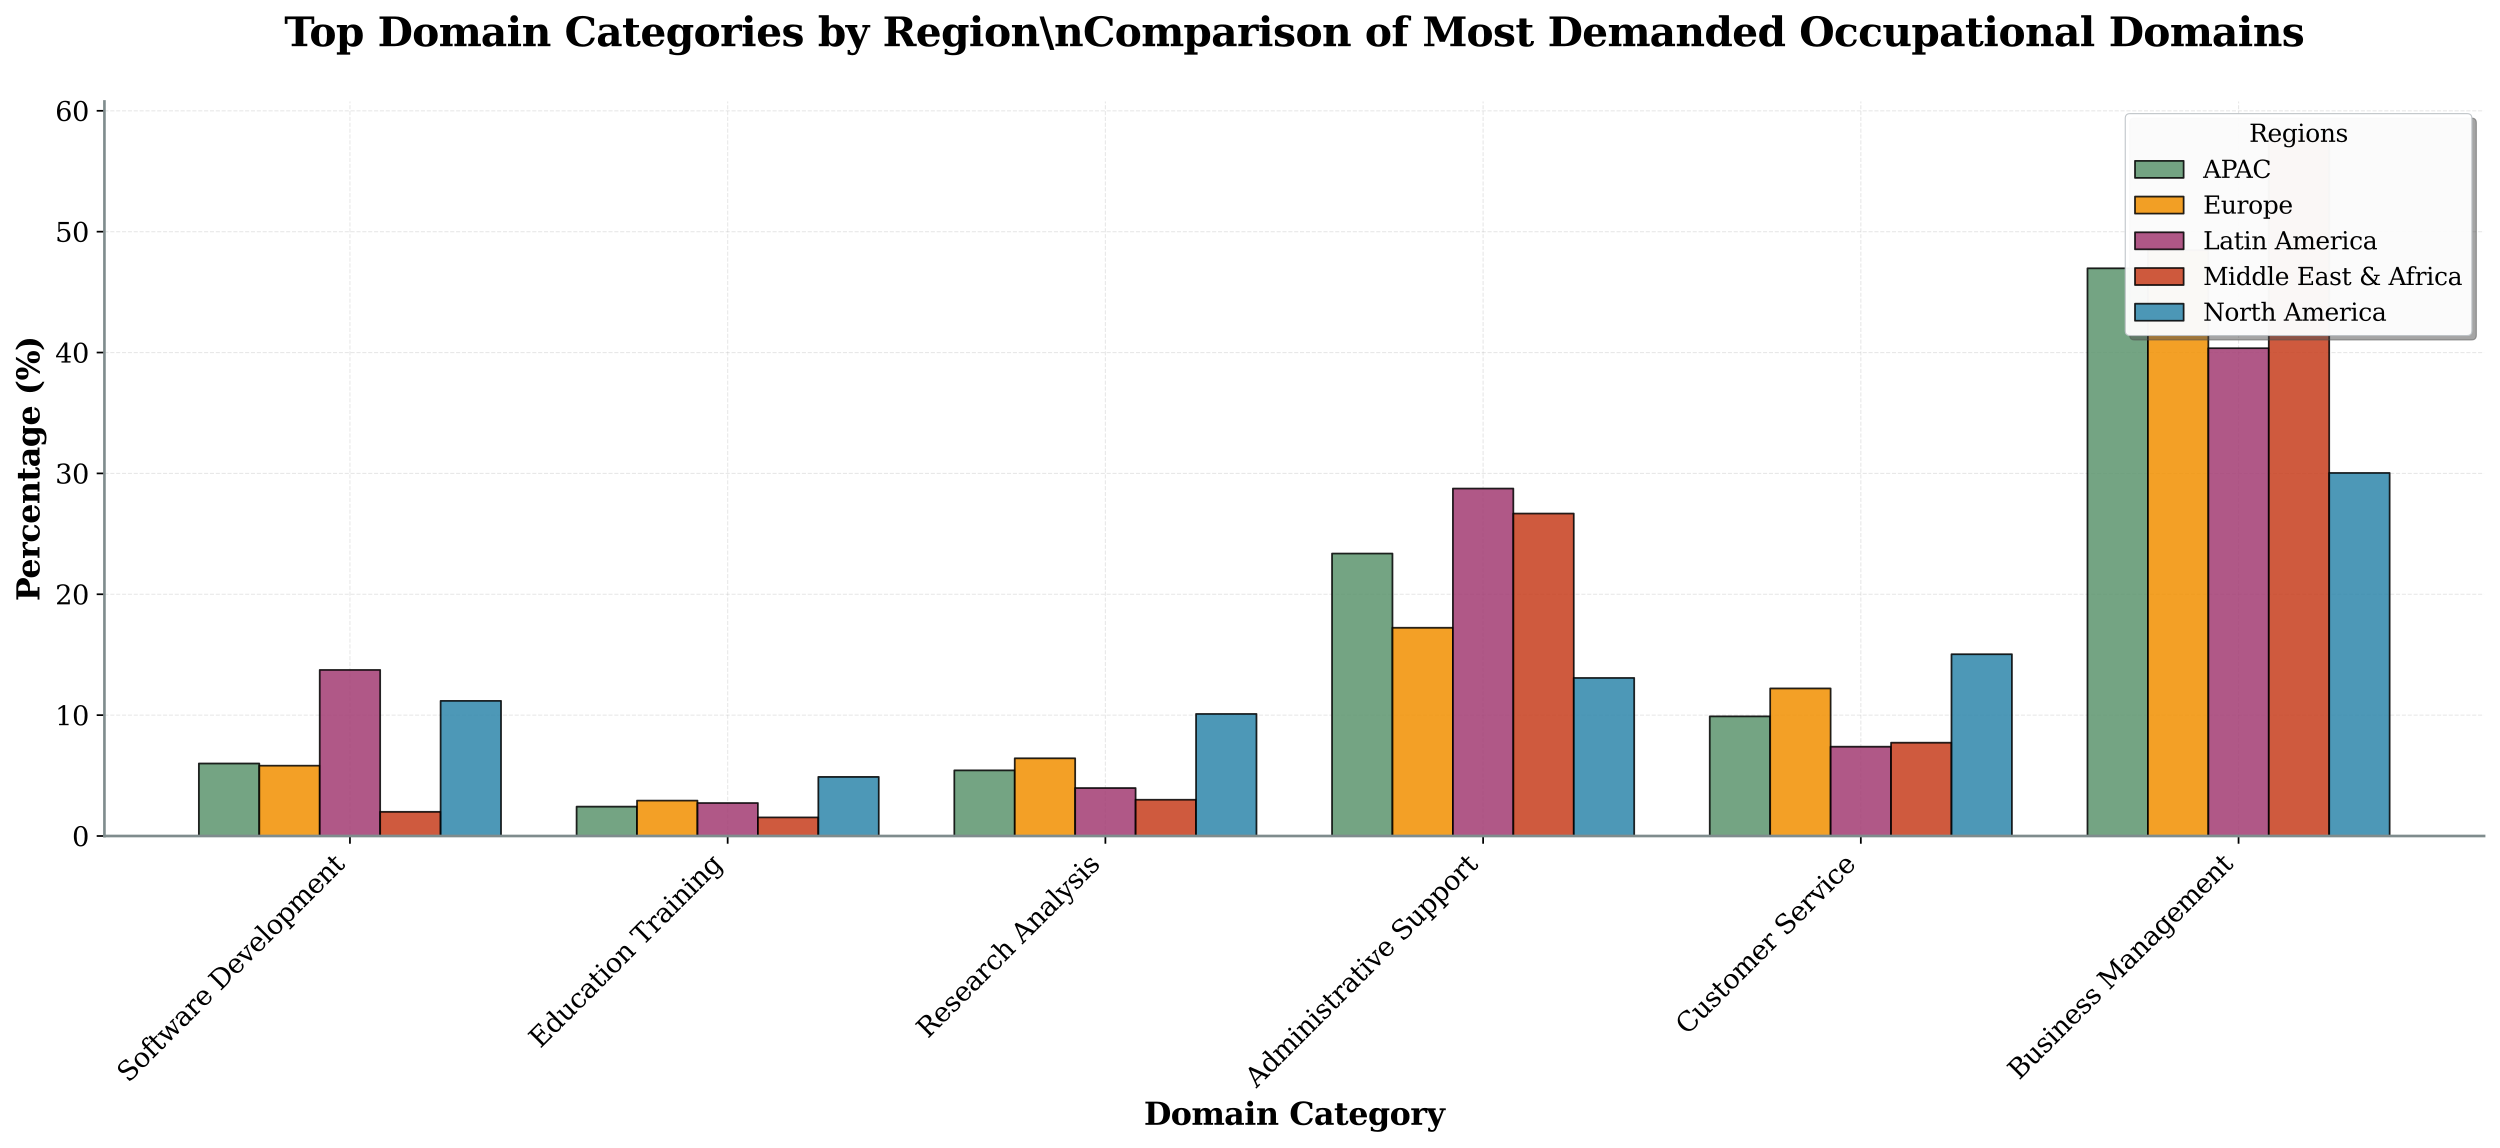 <?xml version="1.0" encoding="utf-8" standalone="no"?>
<!DOCTYPE svg PUBLIC "-//W3C//DTD SVG 1.1//EN"
  "http://www.w3.org/Graphics/SVG/1.1/DTD/svg11.dtd">
<svg xmlns:xlink="http://www.w3.org/1999/xlink" width="1130.393pt" height="518.899pt" viewBox="0 0 1130.393 518.899" xmlns="http://www.w3.org/2000/svg" version="1.1">
 <defs>
  <style type="text/css">*{stroke-linejoin: round; stroke-linecap: butt}</style>
 </defs>
 <g id="figure_1">
  <g id="patch_1">
   <path d="M 0 518.899 
L 1130.393 518.899 
L 1130.393 0 
L 0 0 
z
" style="fill: #ffffff"/>
  </g>
  <g id="axes_1">
   <g id="patch_2">
    <path d="M 47.218 378.007 
L 1123.193 378.007 
L 1123.193 45.877 
L 47.218 45.877 
z
" style="fill: #ffffff"/>
   </g>
   <g id="matplotlib.axis_1">
    <g id="xtick_1">
     <g id="line2d_1">
      <path d="M 158.232 378.007 
L 158.232 45.877 
" clip-path="url(#p402cf8aea0)" style="fill: none; stroke-dasharray: 1.85,0.8; stroke-dashoffset: 0; stroke: #b0b0b0; stroke-opacity: 0.3; stroke-width: 0.5"/>
     </g>
     <g id="line2d_2">
      <defs>
       <path id="m9031788fc4" d="M 0 0 
L 0 3.5 
" style="stroke: #000000; stroke-width: 0.8"/>
      </defs>
      <g>
       <use xlink:href="#m9031788fc4" x="158.232" y="378.007" style="stroke: #000000; stroke-width: 0.8"/>
      </g>
     </g>
     <g id="text_1">
      <!-- Software Development -->
      <g transform="translate(58.059 489.863) rotate(-45) scale(0.12 -0.12)">
       <defs>
        <path id="DejaVuSerif-53" d="M 594 225 
L 594 1288 
L 953 1284 
Q 969 753 1261 498 
Q 1553 244 2150 244 
Q 2706 244 2998 464 
Q 3291 684 3291 1106 
Q 3291 1444 3114 1625 
Q 2938 1806 2369 1978 
L 1753 2163 
Q 1084 2366 811 2669 
Q 538 2972 538 3500 
Q 538 4094 959 4422 
Q 1381 4750 2144 4750 
Q 2469 4750 2856 4679 
Q 3244 4609 3681 4475 
L 3681 3481 
L 3328 3481 
Q 3275 3975 2998 4195 
Q 2722 4416 2156 4416 
Q 1663 4416 1405 4214 
Q 1147 4013 1147 3628 
Q 1147 3294 1340 3103 
Q 1534 2913 2163 2725 
L 2741 2553 
Q 3375 2363 3645 2067 
Q 3916 1772 3916 1275 
Q 3916 597 3481 253 
Q 3047 -91 2188 -91 
Q 1803 -91 1404 -12 
Q 1006 66 594 225 
z
" transform="scale(0.016)"/>
        <path id="DejaVuSerif-6f" d="M 1925 219 
Q 2388 219 2623 584 
Q 2859 950 2859 1663 
Q 2859 2375 2623 2739 
Q 2388 3103 1925 3103 
Q 1463 3103 1227 2739 
Q 991 2375 991 1663 
Q 991 950 1228 584 
Q 1466 219 1925 219 
z
M 1925 -91 
Q 1200 -91 759 389 
Q 319 869 319 1663 
Q 319 2456 758 2934 
Q 1197 3413 1925 3413 
Q 2653 3413 3092 2934 
Q 3531 2456 3531 1663 
Q 3531 869 3092 389 
Q 2653 -91 1925 -91 
z
" transform="scale(0.016)"/>
        <path id="DejaVuSerif-66" d="M 2753 4078 
L 2450 4078 
Q 2447 4313 2317 4434 
Q 2188 4556 1941 4556 
Q 1619 4556 1487 4379 
Q 1356 4203 1356 3750 
L 1356 3322 
L 2284 3322 
L 2284 2988 
L 1356 2988 
L 1356 331 
L 2094 331 
L 2094 0 
L 231 0 
L 231 331 
L 781 331 
L 781 2988 
L 231 2988 
L 231 3322 
L 781 3322 
L 781 3738 
Q 781 4294 1070 4578 
Q 1359 4863 1919 4863 
Q 2128 4863 2337 4825 
Q 2547 4788 2753 4709 
L 2753 4078 
z
" transform="scale(0.016)"/>
        <path id="DejaVuSerif-74" d="M 691 2988 
L 184 2988 
L 184 3322 
L 691 3322 
L 691 4353 
L 1269 4353 
L 1269 3322 
L 2350 3322 
L 2350 2988 
L 1269 2988 
L 1269 878 
Q 1269 456 1350 337 
Q 1431 219 1650 219 
Q 1875 219 1978 351 
Q 2081 484 2088 781 
L 2522 781 
Q 2497 328 2275 118 
Q 2053 -91 1600 -91 
Q 1103 -91 897 129 
Q 691 350 691 878 
L 691 2988 
z
" transform="scale(0.016)"/>
        <path id="DejaVuSerif-77" d="M 3072 3322 
L 3922 728 
L 4672 2988 
L 4191 2988 
L 4191 3322 
L 5394 3322 
L 5394 2988 
L 5025 2988 
L 4038 0 
L 3559 0 
L 2741 2484 
L 1919 0 
L 1459 0 
L 475 2988 
L 103 2988 
L 103 3322 
L 1606 3322 
L 1606 2988 
L 1069 2988 
L 1813 728 
L 2669 3322 
L 3072 3322 
z
" transform="scale(0.016)"/>
        <path id="DejaVuSerif-61" d="M 2547 1044 
L 2547 1747 
L 1806 1747 
Q 1378 1747 1168 1562 
Q 959 1378 959 997 
Q 959 650 1171 447 
Q 1384 244 1747 244 
Q 2106 244 2326 466 
Q 2547 688 2547 1044 
z
M 3122 2075 
L 3122 331 
L 3634 331 
L 3634 0 
L 2547 0 
L 2547 359 
Q 2356 128 2106 18 
Q 1856 -91 1522 -91 
Q 969 -91 644 203 
Q 319 497 319 997 
Q 319 1513 691 1797 
Q 1063 2081 1741 2081 
L 2547 2081 
L 2547 2309 
Q 2547 2688 2317 2895 
Q 2088 3103 1672 3103 
Q 1328 3103 1125 2947 
Q 922 2791 872 2484 
L 575 2484 
L 575 3156 
Q 875 3284 1158 3348 
Q 1441 3413 1709 3413 
Q 2400 3413 2761 3070 
Q 3122 2728 3122 2075 
z
" transform="scale(0.016)"/>
        <path id="DejaVuSerif-72" d="M 3059 3328 
L 3059 2497 
L 2728 2497 
Q 2713 2744 2591 2866 
Q 2469 2988 2234 2988 
Q 1809 2988 1582 2694 
Q 1356 2400 1356 1850 
L 1356 331 
L 2022 331 
L 2022 0 
L 263 0 
L 263 331 
L 781 331 
L 781 2994 
L 231 2994 
L 231 3322 
L 1356 3322 
L 1356 2731 
Q 1525 3078 1790 3245 
Q 2056 3413 2438 3413 
Q 2578 3413 2733 3391 
Q 2888 3369 3059 3328 
z
" transform="scale(0.016)"/>
        <path id="DejaVuSerif-65" d="M 3469 1600 
L 991 1600 
L 991 1575 
Q 991 903 1244 561 
Q 1497 219 1991 219 
Q 2369 219 2611 417 
Q 2853 616 2950 1006 
L 3413 1006 
Q 3275 459 2904 184 
Q 2534 -91 1931 -91 
Q 1203 -91 761 389 
Q 319 869 319 1663 
Q 319 2450 753 2931 
Q 1188 3413 1894 3413 
Q 2647 3413 3050 2948 
Q 3453 2484 3469 1600 
z
M 2791 1931 
Q 2772 2513 2545 2808 
Q 2319 3103 1894 3103 
Q 1497 3103 1269 2806 
Q 1041 2509 991 1931 
L 2791 1931 
z
" transform="scale(0.016)"/>
        <path id="DejaVuSerif-20" transform="scale(0.016)"/>
        <path id="DejaVuSerif-44" d="M 1581 331 
L 2163 331 
Q 3072 331 3558 850 
Q 4044 1369 4044 2338 
Q 4044 3306 3559 3818 
Q 3075 4331 2163 4331 
L 1581 4331 
L 1581 331 
z
M 353 0 
L 353 331 
L 947 331 
L 947 4331 
L 353 4331 
L 353 4666 
L 2209 4666 
Q 3416 4666 4089 4050 
Q 4763 3434 4763 2338 
Q 4763 1238 4088 619 
Q 3413 0 2209 0 
L 353 0 
z
" transform="scale(0.016)"/>
        <path id="DejaVuSerif-76" d="M 1581 0 
L 359 2988 
L -19 2988 
L -19 3322 
L 1509 3322 
L 1509 2988 
L 978 2988 
L 1913 703 
L 2847 2988 
L 2350 2988 
L 2350 3322 
L 3597 3322 
L 3597 2988 
L 3225 2988 
L 2003 0 
L 1581 0 
z
" transform="scale(0.016)"/>
        <path id="DejaVuSerif-6c" d="M 1313 331 
L 1856 331 
L 1856 0 
L 184 0 
L 184 331 
L 738 331 
L 738 4531 
L 184 4531 
L 184 4863 
L 1313 4863 
L 1313 331 
z
" transform="scale(0.016)"/>
        <path id="DejaVuSerif-70" d="M 1313 1825 
L 1313 1497 
Q 1313 897 1542 583 
Q 1772 269 2209 269 
Q 2650 269 2876 622 
Q 3103 975 3103 1663 
Q 3103 2353 2876 2703 
Q 2650 3053 2209 3053 
Q 1772 3053 1542 2737 
Q 1313 2422 1313 1825 
z
M 738 2988 
L 184 2988 
L 184 3322 
L 1313 3322 
L 1313 2803 
Q 1481 3116 1742 3264 
Q 2003 3413 2388 3413 
Q 3000 3413 3387 2928 
Q 3775 2444 3775 1663 
Q 3775 881 3387 395 
Q 3000 -91 2388 -91 
Q 2003 -91 1742 57 
Q 1481 206 1313 519 
L 1313 -997 
L 1856 -997 
L 1856 -1331 
L 184 -1331 
L 184 -997 
L 738 -997 
L 738 2988 
z
" transform="scale(0.016)"/>
        <path id="DejaVuSerif-6d" d="M 3316 2675 
Q 3481 3041 3739 3227 
Q 3997 3413 4341 3413 
Q 4863 3413 5119 3089 
Q 5375 2766 5375 2113 
L 5375 331 
L 5894 331 
L 5894 0 
L 4300 0 
L 4300 331 
L 4800 331 
L 4800 2047 
Q 4800 2556 4650 2772 
Q 4500 2988 4153 2988 
Q 3769 2988 3567 2697 
Q 3366 2406 3366 1850 
L 3366 331 
L 3866 331 
L 3866 0 
L 2291 0 
L 2291 331 
L 2791 331 
L 2791 2069 
Q 2791 2566 2641 2777 
Q 2491 2988 2144 2988 
Q 1759 2988 1557 2697 
Q 1356 2406 1356 1850 
L 1356 331 
L 1856 331 
L 1856 0 
L 263 0 
L 263 331 
L 781 331 
L 781 2994 
L 231 2994 
L 231 3322 
L 1356 3322 
L 1356 2731 
Q 1516 3063 1762 3238 
Q 2009 3413 2322 3413 
Q 2709 3413 2968 3220 
Q 3228 3028 3316 2675 
z
" transform="scale(0.016)"/>
        <path id="DejaVuSerif-6e" d="M 263 0 
L 263 331 
L 781 331 
L 781 2988 
L 231 2988 
L 231 3322 
L 1356 3322 
L 1356 2731 
Q 1516 3069 1770 3241 
Q 2025 3413 2363 3413 
Q 2913 3413 3172 3097 
Q 3431 2781 3431 2113 
L 3431 331 
L 3944 331 
L 3944 0 
L 2356 0 
L 2356 331 
L 2853 331 
L 2853 1931 
Q 2853 2541 2703 2767 
Q 2553 2994 2175 2994 
Q 1775 2994 1565 2701 
Q 1356 2409 1356 1850 
L 1356 331 
L 1856 331 
L 1856 0 
L 263 0 
z
" transform="scale(0.016)"/>
       </defs>
       <use xlink:href="#DejaVuSerif-53"/>
       <use xlink:href="#DejaVuSerif-6f" transform="translate(68.506 0)"/>
       <use xlink:href="#DejaVuSerif-66" transform="translate(128.711 0)"/>
       <use xlink:href="#DejaVuSerif-74" transform="translate(165.723 0)"/>
       <use xlink:href="#DejaVuSerif-77" transform="translate(205.908 0)"/>
       <use xlink:href="#DejaVuSerif-61" transform="translate(291.504 0)"/>
       <use xlink:href="#DejaVuSerif-72" transform="translate(351.123 0)"/>
       <use xlink:href="#DejaVuSerif-65" transform="translate(398.926 0)"/>
       <use xlink:href="#DejaVuSerif-20" transform="translate(458.105 0)"/>
       <use xlink:href="#DejaVuSerif-44" transform="translate(489.893 0)"/>
       <use xlink:href="#DejaVuSerif-65" transform="translate(570.068 0)"/>
       <use xlink:href="#DejaVuSerif-76" transform="translate(629.248 0)"/>
       <use xlink:href="#DejaVuSerif-65" transform="translate(685.742 0)"/>
       <use xlink:href="#DejaVuSerif-6c" transform="translate(744.922 0)"/>
       <use xlink:href="#DejaVuSerif-6f" transform="translate(776.904 0)"/>
       <use xlink:href="#DejaVuSerif-70" transform="translate(837.109 0)"/>
       <use xlink:href="#DejaVuSerif-6d" transform="translate(901.123 0)"/>
       <use xlink:href="#DejaVuSerif-65" transform="translate(995.947 0)"/>
       <use xlink:href="#DejaVuSerif-6e" transform="translate(1055.127 0)"/>
       <use xlink:href="#DejaVuSerif-74" transform="translate(1119.531 0)"/>
      </g>
     </g>
    </g>
    <g id="xtick_2">
     <g id="line2d_3">
      <path d="M 329.021 378.007 
L 329.021 45.877 
" clip-path="url(#p402cf8aea0)" style="fill: none; stroke-dasharray: 1.85,0.8; stroke-dashoffset: 0; stroke: #b0b0b0; stroke-opacity: 0.3; stroke-width: 0.5"/>
     </g>
     <g id="line2d_4">
      <g>
       <use xlink:href="#m9031788fc4" x="329.021" y="378.007" style="stroke: #000000; stroke-width: 0.8"/>
      </g>
     </g>
     <g id="text_2">
      <!-- Education Training -->
      <g transform="translate(244.275 474.316) rotate(-45) scale(0.12 -0.12)">
       <defs>
        <path id="DejaVuSerif-45" d="M 353 0 
L 353 331 
L 947 331 
L 947 4331 
L 353 4331 
L 353 4666 
L 4109 4666 
L 4109 3628 
L 3725 3628 
L 3725 4281 
L 1581 4281 
L 1581 2719 
L 3109 2719 
L 3109 3303 
L 3494 3303 
L 3494 1753 
L 3109 1753 
L 3109 2338 
L 1581 2338 
L 1581 384 
L 3775 384 
L 3775 1038 
L 4159 1038 
L 4159 0 
L 353 0 
z
" transform="scale(0.016)"/>
        <path id="DejaVuSerif-64" d="M 3359 331 
L 3909 331 
L 3909 0 
L 2784 0 
L 2784 519 
Q 2616 206 2355 57 
Q 2094 -91 1709 -91 
Q 1097 -91 708 395 
Q 319 881 319 1663 
Q 319 2444 706 2928 
Q 1094 3413 1709 3413 
Q 2094 3413 2355 3264 
Q 2616 3116 2784 2803 
L 2784 4531 
L 2241 4531 
L 2241 4863 
L 3359 4863 
L 3359 331 
z
M 2784 1497 
L 2784 1825 
Q 2784 2422 2554 2737 
Q 2325 3053 1888 3053 
Q 1444 3053 1217 2703 
Q 991 2353 991 1663 
Q 991 975 1217 622 
Q 1444 269 1888 269 
Q 2325 269 2554 583 
Q 2784 897 2784 1497 
z
" transform="scale(0.016)"/>
        <path id="DejaVuSerif-75" d="M 2266 3322 
L 3341 3322 
L 3341 331 
L 3884 331 
L 3884 0 
L 2766 0 
L 2766 588 
Q 2606 256 2353 82 
Q 2100 -91 1766 -91 
Q 1213 -91 952 223 
Q 691 538 691 1209 
L 691 2988 
L 172 2988 
L 172 3322 
L 1269 3322 
L 1269 1388 
Q 1269 781 1417 556 
Q 1566 331 1947 331 
Q 2347 331 2556 625 
Q 2766 919 2766 1478 
L 2766 2988 
L 2266 2988 
L 2266 3322 
z
" transform="scale(0.016)"/>
        <path id="DejaVuSerif-63" d="M 3291 997 
Q 3169 466 2822 187 
Q 2475 -91 1925 -91 
Q 1200 -91 759 389 
Q 319 869 319 1663 
Q 319 2459 759 2936 
Q 1200 3413 1925 3413 
Q 2241 3413 2553 3339 
Q 2866 3266 3181 3116 
L 3181 2266 
L 2847 2266 
Q 2781 2703 2561 2903 
Q 2341 3103 1931 3103 
Q 1466 3103 1228 2742 
Q 991 2381 991 1663 
Q 991 944 1227 581 
Q 1463 219 1931 219 
Q 2303 219 2525 412 
Q 2747 606 2828 997 
L 3291 997 
z
" transform="scale(0.016)"/>
        <path id="DejaVuSerif-69" d="M 622 4353 
Q 622 4497 726 4603 
Q 831 4709 978 4709 
Q 1122 4709 1226 4603 
Q 1331 4497 1331 4353 
Q 1331 4206 1228 4103 
Q 1125 4000 978 4000 
Q 831 4000 726 4103 
Q 622 4206 622 4353 
z
M 1356 331 
L 1900 331 
L 1900 0 
L 231 0 
L 231 331 
L 781 331 
L 781 2988 
L 231 2988 
L 231 3322 
L 1356 3322 
L 1356 331 
z
" transform="scale(0.016)"/>
        <path id="DejaVuSerif-54" d="M 1222 0 
L 1222 331 
L 1819 331 
L 1819 4294 
L 447 4294 
L 447 3566 
L 63 3566 
L 63 4666 
L 4206 4666 
L 4206 3566 
L 3822 3566 
L 3822 4294 
L 2450 4294 
L 2450 331 
L 3047 331 
L 3047 0 
L 1222 0 
z
" transform="scale(0.016)"/>
        <path id="DejaVuSerif-67" d="M 3359 2988 
L 3359 72 
Q 3359 -644 2965 -1033 
Q 2572 -1422 1844 -1422 
Q 1516 -1422 1216 -1362 
Q 916 -1303 641 -1184 
L 641 -488 
L 941 -488 
Q 997 -813 1206 -963 
Q 1416 -1113 1806 -1113 
Q 2313 -1113 2548 -827 
Q 2784 -541 2784 72 
L 2784 519 
Q 2616 206 2355 57 
Q 2094 -91 1709 -91 
Q 1097 -91 708 395 
Q 319 881 319 1663 
Q 319 2444 706 2928 
Q 1094 3413 1709 3413 
Q 2094 3413 2355 3264 
Q 2616 3116 2784 2803 
L 2784 3322 
L 3909 3322 
L 3909 2988 
L 3359 2988 
z
M 2784 1825 
Q 2784 2422 2554 2737 
Q 2325 3053 1888 3053 
Q 1444 3053 1217 2703 
Q 991 2353 991 1663 
Q 991 975 1217 622 
Q 1444 269 1888 269 
Q 2325 269 2554 583 
Q 2784 897 2784 1497 
L 2784 1825 
z
" transform="scale(0.016)"/>
       </defs>
       <use xlink:href="#DejaVuSerif-45"/>
       <use xlink:href="#DejaVuSerif-64" transform="translate(72.998 0)"/>
       <use xlink:href="#DejaVuSerif-75" transform="translate(137.012 0)"/>
       <use xlink:href="#DejaVuSerif-63" transform="translate(201.416 0)"/>
       <use xlink:href="#DejaVuSerif-61" transform="translate(257.422 0)"/>
       <use xlink:href="#DejaVuSerif-74" transform="translate(317.041 0)"/>
       <use xlink:href="#DejaVuSerif-69" transform="translate(357.227 0)"/>
       <use xlink:href="#DejaVuSerif-6f" transform="translate(389.209 0)"/>
       <use xlink:href="#DejaVuSerif-6e" transform="translate(449.414 0)"/>
       <use xlink:href="#DejaVuSerif-20" transform="translate(513.818 0)"/>
       <use xlink:href="#DejaVuSerif-54" transform="translate(545.605 0)"/>
       <use xlink:href="#DejaVuSerif-72" transform="translate(612.305 0)"/>
       <use xlink:href="#DejaVuSerif-61" transform="translate(660.107 0)"/>
       <use xlink:href="#DejaVuSerif-69" transform="translate(719.727 0)"/>
       <use xlink:href="#DejaVuSerif-6e" transform="translate(751.709 0)"/>
       <use xlink:href="#DejaVuSerif-69" transform="translate(816.113 0)"/>
       <use xlink:href="#DejaVuSerif-6e" transform="translate(848.096 0)"/>
       <use xlink:href="#DejaVuSerif-67" transform="translate(912.5 0)"/>
      </g>
     </g>
    </g>
    <g id="xtick_3">
     <g id="line2d_5">
      <path d="M 499.811 378.007 
L 499.811 45.877 
" clip-path="url(#p402cf8aea0)" style="fill: none; stroke-dasharray: 1.85,0.8; stroke-dashoffset: 0; stroke: #b0b0b0; stroke-opacity: 0.3; stroke-width: 0.5"/>
     </g>
     <g id="line2d_6">
      <g>
       <use xlink:href="#m9031788fc4" x="499.811" y="378.007" style="stroke: #000000; stroke-width: 0.8"/>
      </g>
     </g>
     <g id="text_3">
      <!-- Research Analysis -->
      <g transform="translate(419.527 469.853) rotate(-45) scale(0.12 -0.12)">
       <defs>
        <path id="DejaVuSerif-52" d="M 3066 2316 
Q 3284 2256 3442 2114 
Q 3600 1972 3725 1716 
L 4403 331 
L 4972 331 
L 4972 0 
L 3872 0 
L 3144 1484 
Q 2934 1916 2759 2042 
Q 2584 2169 2278 2169 
L 1581 2169 
L 1581 331 
L 2241 331 
L 2241 0 
L 353 0 
L 353 331 
L 947 331 
L 947 4331 
L 353 4331 
L 353 4666 
L 2719 4666 
Q 3400 4666 3770 4341 
Q 4141 4016 4141 3419 
Q 4141 2938 3870 2661 
Q 3600 2384 3066 2316 
z
M 1581 2503 
L 2503 2503 
Q 2975 2503 3200 2726 
Q 3425 2950 3425 3419 
Q 3425 3888 3200 4109 
Q 2975 4331 2503 4331 
L 1581 4331 
L 1581 2503 
z
" transform="scale(0.016)"/>
        <path id="DejaVuSerif-73" d="M 359 184 
L 359 959 
L 691 959 
Q 703 588 923 403 
Q 1144 219 1575 219 
Q 1963 219 2166 364 
Q 2369 509 2369 788 
Q 2369 1006 2220 1140 
Q 2072 1275 1594 1428 
L 1178 1569 
Q 750 1706 558 1912 
Q 366 2119 366 2438 
Q 366 2894 700 3153 
Q 1034 3413 1625 3413 
Q 1888 3413 2178 3344 
Q 2469 3275 2778 3144 
L 2778 2419 
L 2447 2419 
Q 2434 2741 2221 2922 
Q 2009 3103 1644 3103 
Q 1281 3103 1095 2975 
Q 909 2847 909 2591 
Q 909 2381 1050 2254 
Q 1191 2128 1613 1997 
L 2069 1856 
Q 2541 1709 2748 1489 
Q 2956 1269 2956 922 
Q 2956 450 2595 179 
Q 2234 -91 1600 -91 
Q 1278 -91 972 -22 
Q 666 47 359 184 
z
" transform="scale(0.016)"/>
        <path id="DejaVuSerif-68" d="M 263 0 
L 263 331 
L 781 331 
L 781 4531 
L 231 4531 
L 231 4863 
L 1356 4863 
L 1356 2731 
Q 1516 3069 1770 3241 
Q 2025 3413 2363 3413 
Q 2913 3413 3172 3097 
Q 3431 2781 3431 2113 
L 3431 331 
L 3944 331 
L 3944 0 
L 2356 0 
L 2356 331 
L 2853 331 
L 2853 1931 
Q 2853 2541 2704 2764 
Q 2556 2988 2175 2988 
Q 1775 2988 1565 2697 
Q 1356 2406 1356 1850 
L 1356 331 
L 1856 331 
L 1856 0 
L 263 0 
z
" transform="scale(0.016)"/>
        <path id="DejaVuSerif-41" d="M 1281 1691 
L 2994 1691 
L 2138 3909 
L 1281 1691 
z
M -38 0 
L -38 331 
L 372 331 
L 2034 4666 
L 2559 4666 
L 4225 331 
L 4684 331 
L 4684 0 
L 2988 0 
L 2988 331 
L 3506 331 
L 3116 1356 
L 1153 1356 
L 763 331 
L 1275 331 
L 1275 0 
L -38 0 
z
" transform="scale(0.016)"/>
        <path id="DejaVuSerif-79" d="M 1381 -609 
L 1600 -56 
L 359 2988 
L -19 2988 
L -19 3322 
L 1509 3322 
L 1509 2988 
L 978 2988 
L 1913 703 
L 2847 2988 
L 2350 2988 
L 2350 3322 
L 3597 3322 
L 3597 2988 
L 3225 2988 
L 1703 -750 
Q 1547 -1138 1356 -1280 
Q 1166 -1422 819 -1422 
Q 672 -1422 517 -1397 
Q 363 -1372 206 -1325 
L 206 -691 
L 500 -691 
Q 519 -903 608 -995 
Q 697 -1088 884 -1088 
Q 1056 -1088 1161 -992 
Q 1266 -897 1381 -609 
z
" transform="scale(0.016)"/>
       </defs>
       <use xlink:href="#DejaVuSerif-52"/>
       <use xlink:href="#DejaVuSerif-65" transform="translate(75.293 0)"/>
       <use xlink:href="#DejaVuSerif-73" transform="translate(134.473 0)"/>
       <use xlink:href="#DejaVuSerif-65" transform="translate(185.791 0)"/>
       <use xlink:href="#DejaVuSerif-61" transform="translate(244.971 0)"/>
       <use xlink:href="#DejaVuSerif-72" transform="translate(304.59 0)"/>
       <use xlink:href="#DejaVuSerif-63" transform="translate(352.393 0)"/>
       <use xlink:href="#DejaVuSerif-68" transform="translate(408.398 0)"/>
       <use xlink:href="#DejaVuSerif-20" transform="translate(472.803 0)"/>
       <use xlink:href="#DejaVuSerif-41" transform="translate(504.59 0)"/>
       <use xlink:href="#DejaVuSerif-6e" transform="translate(576.807 0)"/>
       <use xlink:href="#DejaVuSerif-61" transform="translate(641.211 0)"/>
       <use xlink:href="#DejaVuSerif-6c" transform="translate(700.83 0)"/>
       <use xlink:href="#DejaVuSerif-79" transform="translate(732.812 0)"/>
       <use xlink:href="#DejaVuSerif-73" transform="translate(789.307 0)"/>
       <use xlink:href="#DejaVuSerif-69" transform="translate(840.625 0)"/>
       <use xlink:href="#DejaVuSerif-73" transform="translate(872.607 0)"/>
      </g>
     </g>
    </g>
    <g id="xtick_4">
     <g id="line2d_7">
      <path d="M 670.601 378.007 
L 670.601 45.877 
" clip-path="url(#p402cf8aea0)" style="fill: none; stroke-dasharray: 1.85,0.8; stroke-dashoffset: 0; stroke: #b0b0b0; stroke-opacity: 0.3; stroke-width: 0.5"/>
     </g>
     <g id="line2d_8">
      <g>
       <use xlink:href="#m9031788fc4" x="670.601" y="378.007" style="stroke: #000000; stroke-width: 0.8"/>
      </g>
     </g>
     <g id="text_4">
      <!-- Administrative Support -->
      <g transform="translate(568.105 492.186) rotate(-45) scale(0.12 -0.12)">
       <use xlink:href="#DejaVuSerif-41"/>
       <use xlink:href="#DejaVuSerif-64" transform="translate(72.217 0)"/>
       <use xlink:href="#DejaVuSerif-6d" transform="translate(136.23 0)"/>
       <use xlink:href="#DejaVuSerif-69" transform="translate(231.055 0)"/>
       <use xlink:href="#DejaVuSerif-6e" transform="translate(263.037 0)"/>
       <use xlink:href="#DejaVuSerif-69" transform="translate(327.441 0)"/>
       <use xlink:href="#DejaVuSerif-73" transform="translate(359.424 0)"/>
       <use xlink:href="#DejaVuSerif-74" transform="translate(410.742 0)"/>
       <use xlink:href="#DejaVuSerif-72" transform="translate(450.928 0)"/>
       <use xlink:href="#DejaVuSerif-61" transform="translate(498.73 0)"/>
       <use xlink:href="#DejaVuSerif-74" transform="translate(558.35 0)"/>
       <use xlink:href="#DejaVuSerif-69" transform="translate(598.535 0)"/>
       <use xlink:href="#DejaVuSerif-76" transform="translate(630.518 0)"/>
       <use xlink:href="#DejaVuSerif-65" transform="translate(687.012 0)"/>
       <use xlink:href="#DejaVuSerif-20" transform="translate(746.191 0)"/>
       <use xlink:href="#DejaVuSerif-53" transform="translate(777.979 0)"/>
       <use xlink:href="#DejaVuSerif-75" transform="translate(846.484 0)"/>
       <use xlink:href="#DejaVuSerif-70" transform="translate(910.889 0)"/>
       <use xlink:href="#DejaVuSerif-70" transform="translate(974.902 0)"/>
       <use xlink:href="#DejaVuSerif-6f" transform="translate(1038.916 0)"/>
       <use xlink:href="#DejaVuSerif-72" transform="translate(1099.121 0)"/>
       <use xlink:href="#DejaVuSerif-74" transform="translate(1146.924 0)"/>
      </g>
     </g>
    </g>
    <g id="xtick_5">
     <g id="line2d_9">
      <path d="M 841.39 378.007 
L 841.39 45.877 
" clip-path="url(#p402cf8aea0)" style="fill: none; stroke-dasharray: 1.85,0.8; stroke-dashoffset: 0; stroke: #b0b0b0; stroke-opacity: 0.3; stroke-width: 0.5"/>
     </g>
     <g id="line2d_10">
      <g>
       <use xlink:href="#m9031788fc4" x="841.39" y="378.007" style="stroke: #000000; stroke-width: 0.8"/>
      </g>
     </g>
     <g id="text_5">
      <!-- Customer Service -->
      <g transform="translate(762.802 468.278) rotate(-45) scale(0.12 -0.12)">
       <defs>
        <path id="DejaVuSerif-43" d="M 4513 1234 
Q 4306 581 3820 245 
Q 3334 -91 2591 -91 
Q 2134 -91 1743 65 
Q 1353 222 1050 525 
Q 700 875 529 1320 
Q 359 1766 359 2328 
Q 359 3416 987 4083 
Q 1616 4750 2644 4750 
Q 3025 4750 3456 4650 
Q 3888 4550 4384 4347 
L 4384 3272 
L 4031 3272 
Q 3916 3859 3567 4137 
Q 3219 4416 2591 4416 
Q 1844 4416 1459 3886 
Q 1075 3356 1075 2328 
Q 1075 1303 1459 773 
Q 1844 244 2591 244 
Q 3113 244 3450 492 
Q 3788 741 3938 1234 
L 4513 1234 
z
" transform="scale(0.016)"/>
       </defs>
       <use xlink:href="#DejaVuSerif-43"/>
       <use xlink:href="#DejaVuSerif-75" transform="translate(76.514 0)"/>
       <use xlink:href="#DejaVuSerif-73" transform="translate(140.918 0)"/>
       <use xlink:href="#DejaVuSerif-74" transform="translate(192.236 0)"/>
       <use xlink:href="#DejaVuSerif-6f" transform="translate(232.422 0)"/>
       <use xlink:href="#DejaVuSerif-6d" transform="translate(292.627 0)"/>
       <use xlink:href="#DejaVuSerif-65" transform="translate(387.451 0)"/>
       <use xlink:href="#DejaVuSerif-72" transform="translate(446.631 0)"/>
       <use xlink:href="#DejaVuSerif-20" transform="translate(494.434 0)"/>
       <use xlink:href="#DejaVuSerif-53" transform="translate(526.221 0)"/>
       <use xlink:href="#DejaVuSerif-65" transform="translate(594.727 0)"/>
       <use xlink:href="#DejaVuSerif-72" transform="translate(653.906 0)"/>
       <use xlink:href="#DejaVuSerif-76" transform="translate(701.709 0)"/>
       <use xlink:href="#DejaVuSerif-69" transform="translate(758.203 0)"/>
       <use xlink:href="#DejaVuSerif-63" transform="translate(790.186 0)"/>
       <use xlink:href="#DejaVuSerif-65" transform="translate(846.191 0)"/>
      </g>
     </g>
    </g>
    <g id="xtick_6">
     <g id="line2d_11">
      <path d="M 1012.18 378.007 
L 1012.18 45.877 
" clip-path="url(#p402cf8aea0)" style="fill: none; stroke-dasharray: 1.85,0.8; stroke-dashoffset: 0; stroke: #b0b0b0; stroke-opacity: 0.3; stroke-width: 0.5"/>
     </g>
     <g id="line2d_12">
      <g>
       <use xlink:href="#m9031788fc4" x="1012.18" y="378.007" style="stroke: #000000; stroke-width: 0.8"/>
      </g>
     </g>
     <g id="text_6">
      <!-- Business Management -->
      <g transform="translate(912.965 488.664) rotate(-45) scale(0.12 -0.12)">
       <defs>
        <path id="DejaVuSerif-42" d="M 1581 331 
L 2516 331 
Q 3078 331 3337 575 
Q 3597 819 3597 1350 
Q 3597 1878 3339 2120 
Q 3081 2363 2516 2363 
L 1581 2363 
L 1581 331 
z
M 1581 2694 
L 2375 2694 
Q 2888 2694 3123 2891 
Q 3359 3088 3359 3513 
Q 3359 3941 3123 4136 
Q 2888 4331 2375 4331 
L 1581 4331 
L 1581 2694 
z
M 353 0 
L 353 331 
L 947 331 
L 947 4331 
L 353 4331 
L 353 4666 
L 2656 4666 
Q 3363 4666 3720 4377 
Q 4078 4088 4078 3513 
Q 4078 3097 3829 2850 
Q 3581 2603 3103 2547 
Q 3697 2472 4005 2167 
Q 4313 1863 4313 1350 
Q 4313 656 3875 328 
Q 3438 0 2509 0 
L 353 0 
z
" transform="scale(0.016)"/>
        <path id="DejaVuSerif-4d" d="M 353 0 
L 353 331 
L 947 331 
L 947 4331 
L 319 4331 
L 319 4666 
L 1678 4666 
L 3316 1344 
L 4953 4666 
L 6228 4666 
L 6228 4331 
L 5606 4331 
L 5606 331 
L 6203 331 
L 6203 0 
L 4378 0 
L 4378 331 
L 4972 331 
L 4972 3938 
L 3372 684 
L 2931 684 
L 1331 3938 
L 1331 331 
L 1925 331 
L 1925 0 
L 353 0 
z
" transform="scale(0.016)"/>
       </defs>
       <use xlink:href="#DejaVuSerif-42"/>
       <use xlink:href="#DejaVuSerif-75" transform="translate(73.486 0)"/>
       <use xlink:href="#DejaVuSerif-73" transform="translate(137.891 0)"/>
       <use xlink:href="#DejaVuSerif-69" transform="translate(189.209 0)"/>
       <use xlink:href="#DejaVuSerif-6e" transform="translate(221.191 0)"/>
       <use xlink:href="#DejaVuSerif-65" transform="translate(285.596 0)"/>
       <use xlink:href="#DejaVuSerif-73" transform="translate(344.775 0)"/>
       <use xlink:href="#DejaVuSerif-73" transform="translate(396.094 0)"/>
       <use xlink:href="#DejaVuSerif-20" transform="translate(447.412 0)"/>
       <use xlink:href="#DejaVuSerif-4d" transform="translate(479.199 0)"/>
       <use xlink:href="#DejaVuSerif-61" transform="translate(581.592 0)"/>
       <use xlink:href="#DejaVuSerif-6e" transform="translate(641.211 0)"/>
       <use xlink:href="#DejaVuSerif-61" transform="translate(705.615 0)"/>
       <use xlink:href="#DejaVuSerif-67" transform="translate(765.234 0)"/>
       <use xlink:href="#DejaVuSerif-65" transform="translate(829.248 0)"/>
       <use xlink:href="#DejaVuSerif-6d" transform="translate(888.428 0)"/>
       <use xlink:href="#DejaVuSerif-65" transform="translate(983.252 0)"/>
       <use xlink:href="#DejaVuSerif-6e" transform="translate(1042.432 0)"/>
       <use xlink:href="#DejaVuSerif-74" transform="translate(1106.836 0)"/>
      </g>
     </g>
    </g>
    <g id="text_7">
     <!-- Domain Category -->
     <g transform="translate(517.225 508.588) scale(0.14 -0.14)">
      <defs>
       <path id="DejaVuSerif-Bold-44" d="M 2100 378 
L 2534 378 
Q 3266 378 3605 847 
Q 3944 1316 3944 2338 
Q 3944 3353 3606 3820 
Q 3269 4288 2534 4288 
L 2100 4288 
L 2100 378 
z
M 300 0 
L 300 378 
L 897 378 
L 897 4288 
L 300 4288 
L 300 4666 
L 2694 4666 
Q 3950 4666 4615 4066 
Q 5281 3466 5281 2338 
Q 5281 1203 4614 601 
Q 3947 0 2694 0 
L 300 0 
z
" transform="scale(0.016)"/>
       <path id="DejaVuSerif-Bold-6f" d="M 2138 263 
Q 2488 263 2630 563 
Q 2772 863 2772 1663 
Q 2772 2463 2631 2761 
Q 2491 3059 2138 3059 
Q 1784 3059 1640 2757 
Q 1497 2456 1497 1663 
Q 1497 869 1640 566 
Q 1784 263 2138 263 
z
M 2138 -91 
Q 1259 -91 761 376 
Q 263 844 263 1663 
Q 263 2484 761 2948 
Q 1259 3413 2138 3413 
Q 3019 3413 3516 2948 
Q 4013 2484 4013 1663 
Q 4013 844 3514 376 
Q 3016 -91 2138 -91 
z
" transform="scale(0.016)"/>
       <path id="DejaVuSerif-Bold-6d" d="M 3884 2778 
Q 4116 3109 4384 3261 
Q 4653 3413 5013 3413 
Q 5584 3413 5867 3089 
Q 6150 2766 6150 2113 
L 6150 378 
L 6625 378 
L 6625 0 
L 4647 0 
L 4647 378 
L 5044 378 
L 5044 1947 
Q 5044 2569 4948 2731 
Q 4853 2894 4594 2894 
Q 4300 2894 4137 2667 
Q 3975 2441 3975 2022 
L 3975 378 
L 4372 378 
L 4372 0 
L 2472 0 
L 2472 378 
L 2869 378 
L 2869 1947 
Q 2869 2569 2772 2731 
Q 2675 2894 2419 2894 
Q 2122 2894 1959 2667 
Q 1797 2441 1797 2022 
L 1797 378 
L 2194 378 
L 2194 0 
L 219 0 
L 219 378 
L 691 378 
L 691 2944 
L 219 2944 
L 219 3322 
L 1797 3322 
L 1797 2853 
Q 1991 3144 2241 3278 
Q 2491 3413 2834 3413 
Q 3241 3413 3494 3258 
Q 3747 3103 3884 2778 
z
" transform="scale(0.016)"/>
       <path id="DejaVuSerif-Bold-61" d="M 3525 2041 
L 3525 378 
L 4000 378 
L 4000 0 
L 2419 0 
L 2419 422 
Q 2200 159 1931 34 
Q 1663 -91 1319 -91 
Q 809 -91 536 182 
Q 263 456 263 966 
Q 263 1525 655 1803 
Q 1047 2081 1838 2081 
L 2419 2081 
L 2419 2278 
Q 2419 2681 2228 2873 
Q 2038 3066 1638 3066 
Q 1306 3066 1126 2930 
Q 947 2794 872 2484 
L 519 2484 
L 519 3200 
Q 816 3306 1134 3359 
Q 1453 3413 1806 3413 
Q 2697 3413 3111 3081 
Q 3525 2750 3525 2041 
z
M 2419 1044 
L 2419 1709 
L 2003 1709 
Q 1694 1709 1528 1540 
Q 1363 1372 1363 1056 
Q 1363 741 1483 584 
Q 1603 428 1850 428 
Q 2106 428 2262 597 
Q 2419 766 2419 1044 
z
" transform="scale(0.016)"/>
       <path id="DejaVuSerif-Bold-69" d="M 588 4263 
Q 588 4516 763 4689 
Q 938 4863 1191 4863 
Q 1438 4863 1611 4689 
Q 1784 4516 1784 4263 
Q 1784 4016 1611 3842 
Q 1438 3669 1191 3669 
Q 938 3669 763 3841 
Q 588 4013 588 4263 
z
M 1797 378 
L 2272 378 
L 2272 0 
L 219 0 
L 219 378 
L 691 378 
L 691 2944 
L 219 2944 
L 219 3322 
L 1797 3322 
L 1797 378 
z
" transform="scale(0.016)"/>
       <path id="DejaVuSerif-Bold-6e" d="M 219 0 
L 219 378 
L 691 378 
L 691 2944 
L 219 2944 
L 219 3322 
L 1797 3322 
L 1797 2853 
Q 1997 3150 2253 3281 
Q 2509 3413 2900 3413 
Q 3459 3413 3745 3083 
Q 4031 2753 4031 2113 
L 4031 378 
L 4506 378 
L 4506 0 
L 2522 0 
L 2522 378 
L 2925 378 
L 2925 2144 
Q 2925 2566 2817 2730 
Q 2709 2894 2444 2894 
Q 2109 2894 1953 2648 
Q 1797 2403 1797 1869 
L 1797 378 
L 2203 378 
L 2203 0 
L 219 0 
z
" transform="scale(0.016)"/>
       <path id="DejaVuSerif-Bold-20" transform="scale(0.016)"/>
       <path id="DejaVuSerif-Bold-43" d="M 4769 1331 
Q 4584 609 4106 259 
Q 3628 -91 2822 -91 
Q 1641 -91 955 561 
Q 269 1213 269 2328 
Q 269 3447 955 4098 
Q 1641 4750 2822 4750 
Q 3238 4750 3688 4650 
Q 4138 4550 4641 4347 
L 4641 3200 
L 4244 3200 
Q 4122 3788 3800 4080 
Q 3478 4372 2950 4372 
Q 2269 4372 1937 3870 
Q 1606 3369 1606 2328 
Q 1606 1288 1937 788 
Q 2269 288 2956 288 
Q 3422 288 3717 547 
Q 4013 806 4147 1331 
L 4769 1331 
z
" transform="scale(0.016)"/>
       <path id="DejaVuSerif-Bold-74" d="M 634 2944 
L 153 2944 
L 153 3322 
L 634 3322 
L 634 4353 
L 1741 4353 
L 1741 3322 
L 2663 3322 
L 2663 2944 
L 1741 2944 
L 1741 909 
Q 1741 475 1809 369 
Q 1878 263 2059 263 
Q 2259 263 2356 397 
Q 2453 531 2459 813 
L 2925 813 
Q 2897 313 2651 111 
Q 2406 -91 1806 -91 
Q 1122 -91 878 123 
Q 634 338 634 909 
L 634 2944 
z
" transform="scale(0.016)"/>
       <path id="DejaVuSerif-Bold-65" d="M 2566 1875 
Q 2566 2531 2444 2795 
Q 2322 3059 2028 3059 
Q 1744 3059 1620 2800 
Q 1497 2541 1497 1931 
L 1497 1875 
L 2566 1875 
z
M 3781 1503 
L 1497 1503 
L 1497 1478 
Q 1497 834 1690 548 
Q 1884 263 2316 263 
Q 2675 263 2897 453 
Q 3119 644 3181 1006 
L 3700 1006 
Q 3566 441 3166 175 
Q 2766 -91 2047 -91 
Q 1184 -91 723 364 
Q 263 819 263 1663 
Q 263 2488 734 2950 
Q 1206 3413 2047 3413 
Q 2872 3413 3312 2927 
Q 3753 2441 3781 1503 
z
" transform="scale(0.016)"/>
       <path id="DejaVuSerif-Bold-67" d="M 3853 2944 
L 3853 44 
Q 3853 -656 3354 -1039 
Q 2856 -1422 1947 -1422 
Q 1616 -1422 1275 -1370 
Q 934 -1319 575 -1216 
L 575 -422 
L 928 -422 
Q 975 -750 1192 -909 
Q 1409 -1069 1813 -1069 
Q 2325 -1069 2536 -823 
Q 2747 -578 2747 44 
L 2747 422 
Q 2606 163 2367 36 
Q 2128 -91 1778 -91 
Q 1072 -91 667 378 
Q 263 847 263 1663 
Q 263 2481 667 2947 
Q 1072 3413 1778 3413 
Q 2128 3413 2367 3286 
Q 2606 3159 2747 2900 
L 2747 3322 
L 4325 3322 
L 4325 2944 
L 3853 2944 
z
M 2747 1825 
Q 2747 2406 2597 2665 
Q 2447 2925 2119 2925 
Q 1775 2925 1636 2651 
Q 1497 2378 1497 1663 
Q 1497 947 1637 672 
Q 1778 397 2119 397 
Q 2447 397 2597 656 
Q 2747 916 2747 1497 
L 2747 1825 
z
" transform="scale(0.016)"/>
       <path id="DejaVuSerif-Bold-72" d="M 3438 3359 
L 3438 2369 
L 3084 2369 
Q 3066 2634 2941 2764 
Q 2816 2894 2578 2894 
Q 2216 2894 2006 2575 
Q 1797 2256 1797 1691 
L 1797 378 
L 2400 378 
L 2400 0 
L 219 0 
L 219 378 
L 691 378 
L 691 2944 
L 184 2944 
L 184 3322 
L 1797 3322 
L 1797 2731 
Q 1959 3078 2226 3245 
Q 2494 3413 2881 3413 
Q 2978 3413 3117 3398 
Q 3256 3384 3438 3359 
z
" transform="scale(0.016)"/>
       <path id="DejaVuSerif-Bold-79" d="M 1997 -750 
Q 1847 -1116 1634 -1269 
Q 1422 -1422 1063 -1422 
Q 909 -1422 721 -1387 
Q 534 -1353 313 -1288 
L 313 -594 
L 666 -597 
Q 675 -838 779 -953 
Q 884 -1069 1094 -1069 
Q 1297 -1069 1422 -958 
Q 1547 -847 1672 -538 
L 1722 -422 
L 275 2944 
L -84 2944 
L -84 3322 
L 1831 3322 
L 1831 2944 
L 1434 2944 
L 2278 978 
L 3066 2944 
L 2625 2944 
L 2625 3322 
L 3872 3322 
L 3872 2944 
L 3469 2944 
L 1997 -750 
z
" transform="scale(0.016)"/>
      </defs>
      <use xlink:href="#DejaVuSerif-Bold-44"/>
      <use xlink:href="#DejaVuSerif-Bold-6f" transform="translate(86.719 0)"/>
      <use xlink:href="#DejaVuSerif-Bold-6d" transform="translate(153.418 0)"/>
      <use xlink:href="#DejaVuSerif-Bold-61" transform="translate(259.229 0)"/>
      <use xlink:href="#DejaVuSerif-Bold-69" transform="translate(324.023 0)"/>
      <use xlink:href="#DejaVuSerif-Bold-6e" transform="translate(362.012 0)"/>
      <use xlink:href="#DejaVuSerif-Bold-20" transform="translate(434.717 0)"/>
      <use xlink:href="#DejaVuSerif-Bold-43" transform="translate(469.531 0)"/>
      <use xlink:href="#DejaVuSerif-Bold-61" transform="translate(549.121 0)"/>
      <use xlink:href="#DejaVuSerif-Bold-74" transform="translate(613.916 0)"/>
      <use xlink:href="#DejaVuSerif-Bold-65" transform="translate(660.107 0)"/>
      <use xlink:href="#DejaVuSerif-Bold-67" transform="translate(723.73 0)"/>
      <use xlink:href="#DejaVuSerif-Bold-6f" transform="translate(793.652 0)"/>
      <use xlink:href="#DejaVuSerif-Bold-72" transform="translate(860.352 0)"/>
      <use xlink:href="#DejaVuSerif-Bold-79" transform="translate(913.037 0)"/>
     </g>
    </g>
   </g>
   <g id="matplotlib.axis_2">
    <g id="ytick_1">
     <g id="line2d_13">
      <path d="M 47.218 378.007 
L 1123.193 378.007 
" clip-path="url(#p402cf8aea0)" style="fill: none; stroke-dasharray: 1.85,0.8; stroke-dashoffset: 0; stroke: #b0b0b0; stroke-opacity: 0.3; stroke-width: 0.5"/>
     </g>
     <g id="line2d_14">
      <defs>
       <path id="m326b0b81e5" d="M 0 0 
L -3.5 0 
" style="stroke: #000000; stroke-width: 0.8"/>
      </defs>
      <g>
       <use xlink:href="#m326b0b81e5" x="47.218" y="378.007" style="stroke: #000000; stroke-width: 0.8"/>
      </g>
     </g>
     <g id="text_8">
      <!-- 0 -->
      <g transform="translate(32.583 382.566) scale(0.12 -0.12)">
       <defs>
        <path id="DejaVuSerif-30" d="M 2034 219 
Q 2513 219 2750 744 
Q 2988 1269 2988 2328 
Q 2988 3391 2750 3916 
Q 2513 4441 2034 4441 
Q 1556 4441 1318 3916 
Q 1081 3391 1081 2328 
Q 1081 1269 1318 744 
Q 1556 219 2034 219 
z
M 2034 -91 
Q 1275 -91 848 546 
Q 422 1184 422 2328 
Q 422 3475 848 4112 
Q 1275 4750 2034 4750 
Q 2797 4750 3222 4112 
Q 3647 3475 3647 2328 
Q 3647 1184 3222 546 
Q 2797 -91 2034 -91 
z
" transform="scale(0.016)"/>
       </defs>
       <use xlink:href="#DejaVuSerif-30"/>
      </g>
     </g>
    </g>
    <g id="ytick_2">
     <g id="line2d_15">
      <path d="M 47.218 323.357 
L 1123.193 323.357 
" clip-path="url(#p402cf8aea0)" style="fill: none; stroke-dasharray: 1.85,0.8; stroke-dashoffset: 0; stroke: #b0b0b0; stroke-opacity: 0.3; stroke-width: 0.5"/>
     </g>
     <g id="line2d_16">
      <g>
       <use xlink:href="#m326b0b81e5" x="47.218" y="323.357" style="stroke: #000000; stroke-width: 0.8"/>
      </g>
     </g>
     <g id="text_9">
      <!-- 10 -->
      <g transform="translate(24.948 327.916) scale(0.12 -0.12)">
       <defs>
        <path id="DejaVuSerif-31" d="M 909 0 
L 909 331 
L 1722 331 
L 1722 4213 
L 781 3603 
L 781 4013 
L 1919 4750 
L 2350 4750 
L 2350 331 
L 3163 331 
L 3163 0 
L 909 0 
z
" transform="scale(0.016)"/>
       </defs>
       <use xlink:href="#DejaVuSerif-31"/>
       <use xlink:href="#DejaVuSerif-30" transform="translate(63.623 0)"/>
      </g>
     </g>
    </g>
    <g id="ytick_3">
     <g id="line2d_17">
      <path d="M 47.218 268.707 
L 1123.193 268.707 
" clip-path="url(#p402cf8aea0)" style="fill: none; stroke-dasharray: 1.85,0.8; stroke-dashoffset: 0; stroke: #b0b0b0; stroke-opacity: 0.3; stroke-width: 0.5"/>
     </g>
     <g id="line2d_18">
      <g>
       <use xlink:href="#m326b0b81e5" x="47.218" y="268.707" style="stroke: #000000; stroke-width: 0.8"/>
      </g>
     </g>
     <g id="text_10">
      <!-- 20 -->
      <g transform="translate(24.948 273.266) scale(0.12 -0.12)">
       <defs>
        <path id="DejaVuSerif-32" d="M 819 3553 
L 469 3553 
L 469 4384 
Q 803 4563 1142 4656 
Q 1481 4750 1806 4750 
Q 2534 4750 2956 4397 
Q 3378 4044 3378 3438 
Q 3378 2753 2422 1800 
Q 2347 1728 2309 1691 
L 1131 513 
L 3078 513 
L 3078 1088 
L 3444 1088 
L 3444 0 
L 434 0 
L 434 341 
L 1850 1753 
Q 2319 2222 2519 2614 
Q 2719 3006 2719 3438 
Q 2719 3909 2473 4175 
Q 2228 4441 1797 4441 
Q 1350 4441 1106 4219 
Q 863 3997 819 3553 
z
" transform="scale(0.016)"/>
       </defs>
       <use xlink:href="#DejaVuSerif-32"/>
       <use xlink:href="#DejaVuSerif-30" transform="translate(63.623 0)"/>
      </g>
     </g>
    </g>
    <g id="ytick_4">
     <g id="line2d_19">
      <path d="M 47.218 214.057 
L 1123.193 214.057 
" clip-path="url(#p402cf8aea0)" style="fill: none; stroke-dasharray: 1.85,0.8; stroke-dashoffset: 0; stroke: #b0b0b0; stroke-opacity: 0.3; stroke-width: 0.5"/>
     </g>
     <g id="line2d_20">
      <g>
       <use xlink:href="#m326b0b81e5" x="47.218" y="214.057" style="stroke: #000000; stroke-width: 0.8"/>
      </g>
     </g>
     <g id="text_11">
      <!-- 30 -->
      <g transform="translate(24.948 218.616) scale(0.12 -0.12)">
       <defs>
        <path id="DejaVuSerif-33" d="M 622 4469 
Q 988 4606 1323 4678 
Q 1659 4750 1953 4750 
Q 2638 4750 3022 4454 
Q 3406 4159 3406 3634 
Q 3406 3213 3140 2930 
Q 2875 2647 2388 2547 
Q 2963 2466 3280 2130 
Q 3597 1794 3597 1259 
Q 3597 606 3158 257 
Q 2719 -91 1894 -91 
Q 1528 -91 1179 -12 
Q 831 66 488 225 
L 488 1131 
L 838 1131 
Q 869 681 1141 450 
Q 1413 219 1906 219 
Q 2384 219 2661 495 
Q 2938 772 2938 1253 
Q 2938 1803 2653 2086 
Q 2369 2369 1819 2369 
L 1522 2369 
L 1522 2688 
L 1678 2688 
Q 2225 2688 2498 2914 
Q 2772 3141 2772 3597 
Q 2772 4006 2547 4223 
Q 2322 4441 1900 4441 
Q 1478 4441 1245 4241 
Q 1013 4041 972 3647 
L 622 3647 
L 622 4469 
z
" transform="scale(0.016)"/>
       </defs>
       <use xlink:href="#DejaVuSerif-33"/>
       <use xlink:href="#DejaVuSerif-30" transform="translate(63.623 0)"/>
      </g>
     </g>
    </g>
    <g id="ytick_5">
     <g id="line2d_21">
      <path d="M 47.218 159.407 
L 1123.193 159.407 
" clip-path="url(#p402cf8aea0)" style="fill: none; stroke-dasharray: 1.85,0.8; stroke-dashoffset: 0; stroke: #b0b0b0; stroke-opacity: 0.3; stroke-width: 0.5"/>
     </g>
     <g id="line2d_22">
      <g>
       <use xlink:href="#m326b0b81e5" x="47.218" y="159.407" style="stroke: #000000; stroke-width: 0.8"/>
      </g>
     </g>
     <g id="text_12">
      <!-- 40 -->
      <g transform="translate(24.948 163.966) scale(0.12 -0.12)">
       <defs>
        <path id="DejaVuSerif-34" d="M 2234 1581 
L 2234 4063 
L 641 1581 
L 2234 1581 
z
M 3609 0 
L 1484 0 
L 1484 331 
L 2234 331 
L 2234 1247 
L 197 1247 
L 197 1588 
L 2241 4750 
L 2859 4750 
L 2859 1581 
L 3750 1581 
L 3750 1247 
L 2859 1247 
L 2859 331 
L 3609 331 
L 3609 0 
z
" transform="scale(0.016)"/>
       </defs>
       <use xlink:href="#DejaVuSerif-34"/>
       <use xlink:href="#DejaVuSerif-30" transform="translate(63.623 0)"/>
      </g>
     </g>
    </g>
    <g id="ytick_6">
     <g id="line2d_23">
      <path d="M 47.218 104.757 
L 1123.193 104.757 
" clip-path="url(#p402cf8aea0)" style="fill: none; stroke-dasharray: 1.85,0.8; stroke-dashoffset: 0; stroke: #b0b0b0; stroke-opacity: 0.3; stroke-width: 0.5"/>
     </g>
     <g id="line2d_24">
      <g>
       <use xlink:href="#m326b0b81e5" x="47.218" y="104.757" style="stroke: #000000; stroke-width: 0.8"/>
      </g>
     </g>
     <g id="text_13">
      <!-- 50 -->
      <g transform="translate(24.948 109.316) scale(0.12 -0.12)">
       <defs>
        <path id="DejaVuSerif-35" d="M 3219 4666 
L 3219 4153 
L 1081 4153 
L 1081 2816 
Q 1244 2928 1461 2984 
Q 1678 3041 1947 3041 
Q 2703 3041 3140 2622 
Q 3578 2203 3578 1478 
Q 3578 738 3136 323 
Q 2694 -91 1894 -91 
Q 1572 -91 1234 -12 
Q 897 66 544 225 
L 544 1131 
L 897 1131 
Q 925 688 1179 453 
Q 1434 219 1894 219 
Q 2388 219 2653 544 
Q 2919 869 2919 1478 
Q 2919 2084 2655 2407 
Q 2391 2731 1894 2731 
Q 1613 2731 1398 2631 
Q 1184 2531 1019 2322 
L 750 2322 
L 750 4666 
L 3219 4666 
z
" transform="scale(0.016)"/>
       </defs>
       <use xlink:href="#DejaVuSerif-35"/>
       <use xlink:href="#DejaVuSerif-30" transform="translate(63.623 0)"/>
      </g>
     </g>
    </g>
    <g id="ytick_7">
     <g id="line2d_25">
      <path d="M 47.218 50.107 
L 1123.193 50.107 
" clip-path="url(#p402cf8aea0)" style="fill: none; stroke-dasharray: 1.85,0.8; stroke-dashoffset: 0; stroke: #b0b0b0; stroke-opacity: 0.3; stroke-width: 0.5"/>
     </g>
     <g id="line2d_26">
      <g>
       <use xlink:href="#m326b0b81e5" x="47.218" y="50.107" style="stroke: #000000; stroke-width: 0.8"/>
      </g>
     </g>
     <g id="text_14">
      <!-- 60 -->
      <g transform="translate(24.948 54.666) scale(0.12 -0.12)">
       <defs>
        <path id="DejaVuSerif-36" d="M 2094 219 
Q 2534 219 2771 542 
Q 3009 866 3009 1472 
Q 3009 2078 2771 2401 
Q 2534 2725 2094 2725 
Q 1647 2725 1412 2412 
Q 1178 2100 1178 1509 
Q 1178 888 1415 553 
Q 1653 219 2094 219 
z
M 1075 2569 
Q 1288 2803 1556 2918 
Q 1825 3034 2163 3034 
Q 2859 3034 3264 2615 
Q 3669 2197 3669 1472 
Q 3669 763 3233 336 
Q 2797 -91 2069 -91 
Q 1278 -91 853 498 
Q 428 1088 428 2181 
Q 428 3406 931 4078 
Q 1434 4750 2350 4750 
Q 2597 4750 2869 4703 
Q 3141 4656 3425 4563 
L 3425 3794 
L 3072 3794 
Q 3034 4109 2831 4275 
Q 2628 4441 2284 4441 
Q 1678 4441 1381 3981 
Q 1084 3522 1075 2569 
z
" transform="scale(0.016)"/>
       </defs>
       <use xlink:href="#DejaVuSerif-36"/>
       <use xlink:href="#DejaVuSerif-30" transform="translate(63.623 0)"/>
      </g>
     </g>
    </g>
    <g id="text_15">
     <!-- Percentage (%) -->
     <g transform="translate(17.838 271.799) rotate(-90) scale(0.14 -0.14)">
      <defs>
       <path id="DejaVuSerif-Bold-50" d="M 300 0 
L 300 378 
L 897 378 
L 897 4288 
L 300 4288 
L 300 4666 
L 2956 4666 
Q 3734 4666 4193 4295 
Q 4653 3925 4653 3303 
Q 4653 2678 4192 2304 
Q 3731 1931 2956 1931 
L 2100 1931 
L 2100 378 
L 2853 378 
L 2853 0 
L 300 0 
z
M 2100 2309 
L 2450 2309 
Q 2856 2309 3098 2579 
Q 3341 2850 3341 3303 
Q 3341 3753 3100 4020 
Q 2859 4288 2450 4288 
L 2100 4288 
L 2100 2309 
z
" transform="scale(0.016)"/>
       <path id="DejaVuSerif-Bold-63" d="M 3609 1038 
Q 3491 469 3123 189 
Q 2756 -91 2125 -91 
Q 1238 -91 750 368 
Q 263 828 263 1663 
Q 263 2488 744 2950 
Q 1225 3413 2081 3413 
Q 2428 3413 2781 3347 
Q 3134 3281 3500 3150 
L 3500 2228 
L 3150 2228 
Q 3100 2650 2903 2854 
Q 2706 3059 2350 3059 
Q 1888 3059 1692 2746 
Q 1497 2434 1497 1663 
Q 1497 909 1687 586 
Q 1878 263 2309 263 
Q 2644 263 2845 463 
Q 3047 663 3091 1038 
L 3609 1038 
z
" transform="scale(0.016)"/>
       <path id="DejaVuSerif-Bold-28" d="M 2694 -997 
Q 1641 -606 1122 122 
Q 603 850 603 1931 
Q 603 3013 1115 3731 
Q 1628 4450 2694 4863 
L 2694 4488 
Q 2200 4188 1983 3598 
Q 1766 3009 1766 1931 
Q 1766 856 1983 267 
Q 2200 -322 2694 -622 
L 2694 -997 
z
" transform="scale(0.016)"/>
       <path id="DejaVuSerif-Bold-25" d="M 1381 4434 
Q 1181 4434 1093 4217 
Q 1006 4000 1006 3481 
Q 1006 2959 1093 2740 
Q 1181 2522 1381 2522 
Q 1584 2522 1671 2740 
Q 1759 2959 1759 3481 
Q 1759 4000 1671 4217 
Q 1584 4434 1381 4434 
z
M 1381 4750 
Q 1978 4750 2295 4423 
Q 2613 4097 2613 3481 
Q 2613 2866 2295 2537 
Q 1978 2209 1381 2209 
Q 788 2209 470 2537 
Q 153 2866 153 3481 
Q 153 4097 470 4423 
Q 788 4750 1381 4750 
z
M 4231 4750 
L 4769 4750 
L 1850 -91 
L 1313 -91 
L 4231 4750 
z
M 4697 2450 
Q 5294 2450 5609 2123 
Q 5925 1797 5925 1184 
Q 5925 569 5609 239 
Q 5294 -91 4697 -91 
Q 4103 -91 3786 239 
Q 3469 569 3469 1184 
Q 3469 1797 3786 2123 
Q 4103 2450 4697 2450 
z
M 4697 2138 
Q 4494 2138 4406 1920 
Q 4319 1703 4319 1184 
Q 4319 663 4408 444 
Q 4497 225 4697 225 
Q 4900 225 4987 444 
Q 5075 663 5075 1184 
Q 5075 1703 4987 1920 
Q 4900 2138 4697 2138 
z
" transform="scale(0.016)"/>
       <path id="DejaVuSerif-Bold-29" d="M 325 -997 
L 325 -622 
Q 819 -322 1036 267 
Q 1253 856 1253 1931 
Q 1253 3009 1036 3598 
Q 819 4188 325 4488 
L 325 4863 
Q 1391 4450 1905 3731 
Q 2419 3013 2419 1931 
Q 2419 850 1898 122 
Q 1378 -606 325 -997 
z
" transform="scale(0.016)"/>
      </defs>
      <use xlink:href="#DejaVuSerif-Bold-50"/>
      <use xlink:href="#DejaVuSerif-Bold-65" transform="translate(72.57 0)"/>
      <use xlink:href="#DejaVuSerif-Bold-72" transform="translate(136.193 0)"/>
      <use xlink:href="#DejaVuSerif-Bold-63" transform="translate(188.879 0)"/>
      <use xlink:href="#DejaVuSerif-Bold-65" transform="translate(249.768 0)"/>
      <use xlink:href="#DejaVuSerif-Bold-6e" transform="translate(313.391 0)"/>
      <use xlink:href="#DejaVuSerif-Bold-74" transform="translate(386.096 0)"/>
      <use xlink:href="#DejaVuSerif-Bold-61" transform="translate(432.287 0)"/>
      <use xlink:href="#DejaVuSerif-Bold-67" transform="translate(497.082 0)"/>
      <use xlink:href="#DejaVuSerif-Bold-65" transform="translate(567.004 0)"/>
      <use xlink:href="#DejaVuSerif-Bold-20" transform="translate(630.627 0)"/>
      <use xlink:href="#DejaVuSerif-Bold-28" transform="translate(665.441 0)"/>
      <use xlink:href="#DejaVuSerif-Bold-25" transform="translate(712.756 0)"/>
      <use xlink:href="#DejaVuSerif-Bold-29" transform="translate(807.775 0)"/>
     </g>
    </g>
   </g>
   <g id="patch_3">
    <path d="M 89.916 378.007 
L 117.242 378.007 
L 117.242 345.217 
L 89.916 345.217 
z
" clip-path="url(#p402cf8aea0)" style="fill: #5c946e; opacity: 0.85; stroke: #000000; stroke-width: 0.8; stroke-linejoin: miter"/>
   </g>
   <g id="patch_4">
    <path d="M 260.706 378.007 
L 288.032 378.007 
L 288.032 364.727 
L 260.706 364.727 
z
" clip-path="url(#p402cf8aea0)" style="fill: #5c946e; opacity: 0.85; stroke: #000000; stroke-width: 0.8; stroke-linejoin: miter"/>
   </g>
   <g id="patch_5">
    <path d="M 431.495 378.007 
L 458.822 378.007 
L 458.822 348.332 
L 431.495 348.332 
z
" clip-path="url(#p402cf8aea0)" style="fill: #5c946e; opacity: 0.85; stroke: #000000; stroke-width: 0.8; stroke-linejoin: miter"/>
   </g>
   <g id="patch_6">
    <path d="M 602.285 378.007 
L 629.611 378.007 
L 629.611 250.29 
L 602.285 250.29 
z
" clip-path="url(#p402cf8aea0)" style="fill: #5c946e; opacity: 0.85; stroke: #000000; stroke-width: 0.8; stroke-linejoin: miter"/>
   </g>
   <g id="patch_7">
    <path d="M 773.075 378.007 
L 800.401 378.007 
L 800.401 323.904 
L 773.075 323.904 
z
" clip-path="url(#p402cf8aea0)" style="fill: #5c946e; opacity: 0.85; stroke: #000000; stroke-width: 0.8; stroke-linejoin: miter"/>
   </g>
   <g id="patch_8">
    <path d="M 943.864 378.007 
L 971.191 378.007 
L 971.191 121.316 
L 943.864 121.316 
z
" clip-path="url(#p402cf8aea0)" style="fill: #5c946e; opacity: 0.85; stroke: #000000; stroke-width: 0.8; stroke-linejoin: miter"/>
   </g>
   <g id="patch_9">
    <path d="M 117.242 378.007 
L 144.569 378.007 
L 144.569 346.201 
L 117.242 346.201 
z
" clip-path="url(#p402cf8aea0)" style="fill: #f18f01; opacity: 0.85; stroke: #000000; stroke-width: 0.8; stroke-linejoin: miter"/>
   </g>
   <g id="patch_10">
    <path d="M 288.032 378.007 
L 315.358 378.007 
L 315.358 361.995 
L 288.032 361.995 
z
" clip-path="url(#p402cf8aea0)" style="fill: #f18f01; opacity: 0.85; stroke: #000000; stroke-width: 0.8; stroke-linejoin: miter"/>
   </g>
   <g id="patch_11">
    <path d="M 458.822 378.007 
L 486.148 378.007 
L 486.148 342.867 
L 458.822 342.867 
z
" clip-path="url(#p402cf8aea0)" style="fill: #f18f01; opacity: 0.85; stroke: #000000; stroke-width: 0.8; stroke-linejoin: miter"/>
   </g>
   <g id="patch_12">
    <path d="M 629.611 378.007 
L 656.938 378.007 
L 656.938 283.845 
L 629.611 283.845 
z
" clip-path="url(#p402cf8aea0)" style="fill: #f18f01; opacity: 0.85; stroke: #000000; stroke-width: 0.8; stroke-linejoin: miter"/>
   </g>
   <g id="patch_13">
    <path d="M 800.401 378.007 
L 827.727 378.007 
L 827.727 311.28 
L 800.401 311.28 
z
" clip-path="url(#p402cf8aea0)" style="fill: #f18f01; opacity: 0.85; stroke: #000000; stroke-width: 0.8; stroke-linejoin: miter"/>
   </g>
   <g id="patch_14">
    <path d="M 971.191 378.007 
L 998.517 378.007 
L 998.517 113.119 
L 971.191 113.119 
z
" clip-path="url(#p402cf8aea0)" style="fill: #f18f01; opacity: 0.85; stroke: #000000; stroke-width: 0.8; stroke-linejoin: miter"/>
   </g>
   <g id="patch_15">
    <path d="M 144.569 378.007 
L 171.895 378.007 
L 171.895 302.918 
L 144.569 302.918 
z
" clip-path="url(#p402cf8aea0)" style="fill: #a23b72; opacity: 0.85; stroke: #000000; stroke-width: 0.8; stroke-linejoin: miter"/>
   </g>
   <g id="patch_16">
    <path d="M 315.358 378.007 
L 342.685 378.007 
L 342.685 363.088 
L 315.358 363.088 
z
" clip-path="url(#p402cf8aea0)" style="fill: #a23b72; opacity: 0.85; stroke: #000000; stroke-width: 0.8; stroke-linejoin: miter"/>
   </g>
   <g id="patch_17">
    <path d="M 486.148 378.007 
L 513.474 378.007 
L 513.474 356.311 
L 486.148 356.311 
z
" clip-path="url(#p402cf8aea0)" style="fill: #a23b72; opacity: 0.85; stroke: #000000; stroke-width: 0.8; stroke-linejoin: miter"/>
   </g>
   <g id="patch_18">
    <path d="M 656.938 378.007 
L 684.264 378.007 
L 684.264 220.888 
L 656.938 220.888 
z
" clip-path="url(#p402cf8aea0)" style="fill: #a23b72; opacity: 0.85; stroke: #000000; stroke-width: 0.8; stroke-linejoin: miter"/>
   </g>
   <g id="patch_19">
    <path d="M 827.727 378.007 
L 855.054 378.007 
L 855.054 337.621 
L 827.727 337.621 
z
" clip-path="url(#p402cf8aea0)" style="fill: #a23b72; opacity: 0.85; stroke: #000000; stroke-width: 0.8; stroke-linejoin: miter"/>
   </g>
   <g id="patch_20">
    <path d="M 998.517 378.007 
L 1025.843 378.007 
L 1025.843 157.44 
L 998.517 157.44 
z
" clip-path="url(#p402cf8aea0)" style="fill: #a23b72; opacity: 0.85; stroke: #000000; stroke-width: 0.8; stroke-linejoin: miter"/>
   </g>
   <g id="patch_21">
    <path d="M 171.895 378.007 
L 199.221 378.007 
L 199.221 367.077 
L 171.895 367.077 
z
" clip-path="url(#p402cf8aea0)" style="fill: #c73e1d; opacity: 0.85; stroke: #000000; stroke-width: 0.8; stroke-linejoin: miter"/>
   </g>
   <g id="patch_22">
    <path d="M 342.685 378.007 
L 370.011 378.007 
L 370.011 369.591 
L 342.685 369.591 
z
" clip-path="url(#p402cf8aea0)" style="fill: #c73e1d; opacity: 0.85; stroke: #000000; stroke-width: 0.8; stroke-linejoin: miter"/>
   </g>
   <g id="patch_23">
    <path d="M 513.474 378.007 
L 540.801 378.007 
L 540.801 361.612 
L 513.474 361.612 
z
" clip-path="url(#p402cf8aea0)" style="fill: #c73e1d; opacity: 0.85; stroke: #000000; stroke-width: 0.8; stroke-linejoin: miter"/>
   </g>
   <g id="patch_24">
    <path d="M 684.264 378.007 
L 711.59 378.007 
L 711.59 232.201 
L 684.264 232.201 
z
" clip-path="url(#p402cf8aea0)" style="fill: #c73e1d; opacity: 0.85; stroke: #000000; stroke-width: 0.8; stroke-linejoin: miter"/>
   </g>
   <g id="patch_25">
    <path d="M 855.054 378.007 
L 882.38 378.007 
L 882.38 335.817 
L 855.054 335.817 
z
" clip-path="url(#p402cf8aea0)" style="fill: #c73e1d; opacity: 0.85; stroke: #000000; stroke-width: 0.8; stroke-linejoin: miter"/>
   </g>
   <g id="patch_26">
    <path d="M 1025.843 378.007 
L 1053.17 378.007 
L 1053.17 61.693 
L 1025.843 61.693 
z
" clip-path="url(#p402cf8aea0)" style="fill: #c73e1d; opacity: 0.85; stroke: #000000; stroke-width: 0.8; stroke-linejoin: miter"/>
   </g>
   <g id="patch_27">
    <path d="M 199.221 378.007 
L 226.548 378.007 
L 226.548 316.908 
L 199.221 316.908 
z
" clip-path="url(#p402cf8aea0)" style="fill: #2e86ab; opacity: 0.85; stroke: #000000; stroke-width: 0.8; stroke-linejoin: miter"/>
   </g>
   <g id="patch_28">
    <path d="M 370.011 378.007 
L 397.337 378.007 
L 397.337 351.283 
L 370.011 351.283 
z
" clip-path="url(#p402cf8aea0)" style="fill: #2e86ab; opacity: 0.85; stroke: #000000; stroke-width: 0.8; stroke-linejoin: miter"/>
   </g>
   <g id="patch_29">
    <path d="M 540.801 378.007 
L 568.127 378.007 
L 568.127 322.811 
L 540.801 322.811 
z
" clip-path="url(#p402cf8aea0)" style="fill: #2e86ab; opacity: 0.85; stroke: #000000; stroke-width: 0.8; stroke-linejoin: miter"/>
   </g>
   <g id="patch_30">
    <path d="M 711.59 378.007 
L 738.917 378.007 
L 738.917 306.525 
L 711.59 306.525 
z
" clip-path="url(#p402cf8aea0)" style="fill: #2e86ab; opacity: 0.85; stroke: #000000; stroke-width: 0.8; stroke-linejoin: miter"/>
   </g>
   <g id="patch_31">
    <path d="M 882.38 378.007 
L 909.706 378.007 
L 909.706 295.814 
L 882.38 295.814 
z
" clip-path="url(#p402cf8aea0)" style="fill: #2e86ab; opacity: 0.85; stroke: #000000; stroke-width: 0.8; stroke-linejoin: miter"/>
   </g>
   <g id="patch_32">
    <path d="M 1053.17 378.007 
L 1080.496 378.007 
L 1080.496 213.839 
L 1053.17 213.839 
z
" clip-path="url(#p402cf8aea0)" style="fill: #2e86ab; opacity: 0.85; stroke: #000000; stroke-width: 0.8; stroke-linejoin: miter"/>
   </g>
   <g id="patch_33">
    <path d="M 47.218 378.007 
L 47.218 45.877 
" style="fill: none; stroke: #7f8c8d; stroke-width: 1.2; stroke-linejoin: miter; stroke-linecap: square"/>
   </g>
   <g id="patch_34">
    <path d="M 47.218 378.007 
L 1123.193 378.007 
" style="fill: none; stroke: #7f8c8d; stroke-width: 1.2; stroke-linejoin: miter; stroke-linecap: square"/>
   </g>
   <g id="text_16">
    <!-- Top Domain Categories by Region\nComparison of Most Demanded Occupational Domains -->
    <g transform="translate(128.553 20.877) scale(0.18 -0.18)">
     <defs>
      <path id="DejaVuSerif-Bold-54" d="M 1159 0 
L 1159 378 
L 1778 378 
L 1778 4238 
L 500 4238 
L 500 3500 
L 72 3500 
L 72 4666 
L 4697 4666 
L 4697 3500 
L 4275 3500 
L 4275 4238 
L 2988 4238 
L 2988 378 
L 3609 378 
L 3609 0 
L 1159 0 
z
" transform="scale(0.016)"/>
      <path id="DejaVuSerif-Bold-70" d="M 1728 1825 
L 1728 1497 
Q 1728 916 1876 656 
Q 2025 397 2356 397 
Q 2697 397 2836 672 
Q 2975 947 2975 1663 
Q 2975 2378 2836 2651 
Q 2697 2925 2356 2925 
Q 2025 2925 1876 2665 
Q 1728 2406 1728 1825 
z
M 622 2944 
L 147 2944 
L 147 3322 
L 1728 3322 
L 1728 2900 
Q 1869 3159 2106 3286 
Q 2344 3413 2694 3413 
Q 3403 3413 3811 2945 
Q 4219 2478 4219 1663 
Q 4219 847 3811 378 
Q 3403 -91 2694 -91 
Q 2344 -91 2106 36 
Q 1869 163 1728 422 
L 1728 -953 
L 2241 -953 
L 2241 -1331 
L 147 -1331 
L 147 -953 
L 622 -953 
L 622 2944 
z
" transform="scale(0.016)"/>
      <path id="DejaVuSerif-Bold-73" d="M 300 97 
L 300 1025 
L 653 1025 
Q 697 653 931 458 
Q 1166 263 1569 263 
Q 1906 263 2086 380 
Q 2266 497 2266 716 
Q 2266 916 2152 1025 
Q 2038 1134 1709 1216 
L 1253 1331 
Q 738 1459 506 1698 
Q 275 1938 275 2344 
Q 275 2884 650 3148 
Q 1025 3413 1806 3413 
Q 2100 3413 2433 3364 
Q 2766 3316 3169 3213 
L 3169 2375 
L 2816 2375 
Q 2788 2716 2573 2887 
Q 2359 3059 1959 3059 
Q 1622 3059 1448 2951 
Q 1275 2844 1275 2638 
Q 1275 2469 1375 2372 
Q 1475 2275 1734 2209 
L 2188 2094 
Q 2841 1928 3091 1684 
Q 3341 1441 3341 1006 
Q 3341 444 2939 176 
Q 2538 -91 1691 -91 
Q 1381 -91 1034 -44 
Q 688 3 300 97 
z
" transform="scale(0.016)"/>
      <path id="DejaVuSerif-Bold-62" d="M 622 378 
L 622 4488 
L 147 4488 
L 147 4863 
L 1728 4863 
L 1728 2900 
Q 1869 3159 2106 3286 
Q 2344 3413 2694 3413 
Q 3403 3413 3811 2945 
Q 4219 2478 4219 1663 
Q 4219 847 3811 378 
Q 3403 -91 2694 -91 
Q 2344 -91 2106 36 
Q 1869 163 1728 422 
L 1728 0 
L 147 0 
L 147 378 
L 622 378 
z
M 1728 1497 
Q 1728 916 1876 656 
Q 2025 397 2356 397 
Q 2697 397 2836 672 
Q 2975 947 2975 1663 
Q 2975 2378 2836 2651 
Q 2697 2925 2356 2925 
Q 2025 2925 1876 2665 
Q 1728 2406 1728 1825 
L 1728 1497 
z
" transform="scale(0.016)"/>
      <path id="DejaVuSerif-Bold-52" d="M 3397 2278 
Q 3675 2238 3865 2094 
Q 4056 1950 4197 1678 
L 4878 378 
L 5356 378 
L 5356 0 
L 3822 0 
L 3078 1409 
Q 2863 1847 2711 1967 
Q 2559 2088 2291 2088 
L 2100 2088 
L 2100 378 
L 2700 378 
L 2700 0 
L 300 0 
L 300 378 
L 897 378 
L 897 4288 
L 300 4288 
L 300 4666 
L 2963 4666 
Q 3775 4666 4217 4339 
Q 4659 4013 4659 3413 
Q 4659 2925 4345 2642 
Q 4031 2359 3397 2278 
z
M 2100 2463 
L 2509 2463 
Q 2947 2463 3183 2700 
Q 3419 2938 3419 3378 
Q 3419 3819 3183 4053 
Q 2947 4288 2509 4288 
L 2100 4288 
L 2100 2463 
z
" transform="scale(0.016)"/>
      <path id="DejaVuSerif-Bold-5c" d="M 691 4666 
L 2338 -594 
L 1644 -594 
L 0 4666 
L 691 4666 
z
" transform="scale(0.016)"/>
      <path id="DejaVuSerif-Bold-66" d="M 3097 4031 
L 2747 4031 
Q 2722 4275 2605 4394 
Q 2488 4513 2272 4513 
Q 2022 4513 1909 4333 
Q 1797 4153 1797 3750 
L 1797 3322 
L 2631 3322 
L 2631 2944 
L 1797 2944 
L 1797 378 
L 2438 378 
L 2438 0 
L 219 0 
L 219 378 
L 691 378 
L 691 2944 
L 197 2944 
L 197 3322 
L 691 3322 
L 691 3738 
Q 691 4291 1044 4577 
Q 1397 4863 2081 4863 
Q 2347 4863 2600 4833 
Q 2853 4803 3097 4744 
L 3097 4031 
z
" transform="scale(0.016)"/>
      <path id="DejaVuSerif-Bold-4d" d="M 269 0 
L 269 378 
L 863 378 
L 863 4288 
L 269 4288 
L 269 4666 
L 2194 4666 
L 3525 1672 
L 4863 4666 
L 6784 4666 
L 6784 4288 
L 6188 4288 
L 6188 378 
L 6784 378 
L 6784 0 
L 4384 0 
L 4384 378 
L 4978 378 
L 4978 3938 
L 3531 684 
L 2741 684 
L 1300 3938 
L 1300 378 
L 1894 378 
L 1894 0 
L 269 0 
z
" transform="scale(0.016)"/>
      <path id="DejaVuSerif-Bold-64" d="M 2747 1497 
L 2747 1825 
Q 2747 2406 2597 2665 
Q 2447 2925 2119 2925 
Q 1775 2925 1636 2651 
Q 1497 2378 1497 1663 
Q 1497 947 1637 672 
Q 1778 397 2119 397 
Q 2447 397 2597 656 
Q 2747 916 2747 1497 
z
M 3853 378 
L 4325 378 
L 4325 0 
L 2747 0 
L 2747 422 
Q 2606 163 2367 36 
Q 2128 -91 1778 -91 
Q 1072 -91 667 378 
Q 263 847 263 1663 
Q 263 2481 667 2947 
Q 1072 3413 1778 3413 
Q 2128 3413 2367 3286 
Q 2606 3159 2747 2900 
L 2747 4488 
L 2272 4488 
L 2272 4863 
L 3853 4863 
L 3853 378 
z
" transform="scale(0.016)"/>
      <path id="DejaVuSerif-Bold-4f" d="M 2784 288 
Q 3381 288 3672 791 
Q 3963 1294 3963 2328 
Q 3963 3366 3672 3869 
Q 3381 4372 2784 4372 
Q 2191 4372 1898 3864 
Q 1606 3356 1606 2328 
Q 1606 1303 1898 795 
Q 2191 288 2784 288 
z
M 2784 -91 
Q 1606 -91 937 553 
Q 269 1197 269 2328 
Q 269 3459 939 4104 
Q 1609 4750 2784 4750 
Q 3963 4750 4631 4106 
Q 5300 3463 5300 2328 
Q 5300 1197 4629 553 
Q 3959 -91 2784 -91 
z
" transform="scale(0.016)"/>
      <path id="DejaVuSerif-Bold-75" d="M 3963 3322 
L 3963 378 
L 4434 378 
L 4434 0 
L 2853 0 
L 2853 469 
Q 2656 172 2400 40 
Q 2144 -91 1753 -91 
Q 1194 -91 908 239 
Q 622 569 622 1209 
L 622 2944 
L 147 2944 
L 147 3322 
L 1728 3322 
L 1728 1381 
Q 1728 763 1831 595 
Q 1934 428 2209 428 
Q 2544 428 2698 675 
Q 2853 922 2853 1459 
L 2853 2944 
L 2450 2944 
L 2450 3322 
L 3963 3322 
z
" transform="scale(0.016)"/>
      <path id="DejaVuSerif-Bold-6c" d="M 1797 378 
L 2272 378 
L 2272 0 
L 219 0 
L 219 378 
L 691 378 
L 691 4488 
L 219 4488 
L 219 4863 
L 1797 4863 
L 1797 378 
z
" transform="scale(0.016)"/>
     </defs>
     <use xlink:href="#DejaVuSerif-Bold-54"/>
     <use xlink:href="#DejaVuSerif-Bold-6f" transform="translate(62.914 0)"/>
     <use xlink:href="#DejaVuSerif-Bold-70" transform="translate(129.613 0)"/>
     <use xlink:href="#DejaVuSerif-Bold-20" transform="translate(199.535 0)"/>
     <use xlink:href="#DejaVuSerif-Bold-44" transform="translate(234.35 0)"/>
     <use xlink:href="#DejaVuSerif-Bold-6f" transform="translate(321.068 0)"/>
     <use xlink:href="#DejaVuSerif-Bold-6d" transform="translate(387.768 0)"/>
     <use xlink:href="#DejaVuSerif-Bold-61" transform="translate(493.578 0)"/>
     <use xlink:href="#DejaVuSerif-Bold-69" transform="translate(558.373 0)"/>
     <use xlink:href="#DejaVuSerif-Bold-6e" transform="translate(596.361 0)"/>
     <use xlink:href="#DejaVuSerif-Bold-20" transform="translate(669.066 0)"/>
     <use xlink:href="#DejaVuSerif-Bold-43" transform="translate(703.881 0)"/>
     <use xlink:href="#DejaVuSerif-Bold-61" transform="translate(783.471 0)"/>
     <use xlink:href="#DejaVuSerif-Bold-74" transform="translate(848.266 0)"/>
     <use xlink:href="#DejaVuSerif-Bold-65" transform="translate(894.457 0)"/>
     <use xlink:href="#DejaVuSerif-Bold-67" transform="translate(958.08 0)"/>
     <use xlink:href="#DejaVuSerif-Bold-6f" transform="translate(1028.002 0)"/>
     <use xlink:href="#DejaVuSerif-Bold-72" transform="translate(1094.701 0)"/>
     <use xlink:href="#DejaVuSerif-Bold-69" transform="translate(1147.387 0)"/>
     <use xlink:href="#DejaVuSerif-Bold-65" transform="translate(1185.375 0)"/>
     <use xlink:href="#DejaVuSerif-Bold-73" transform="translate(1248.998 0)"/>
     <use xlink:href="#DejaVuSerif-Bold-20" transform="translate(1305.297 0)"/>
     <use xlink:href="#DejaVuSerif-Bold-62" transform="translate(1340.111 0)"/>
     <use xlink:href="#DejaVuSerif-Bold-79" transform="translate(1410.033 0)"/>
     <use xlink:href="#DejaVuSerif-Bold-20" transform="translate(1468.139 0)"/>
     <use xlink:href="#DejaVuSerif-Bold-52" transform="translate(1502.953 0)"/>
     <use xlink:href="#DejaVuSerif-Bold-65" transform="translate(1586.059 0)"/>
     <use xlink:href="#DejaVuSerif-Bold-67" transform="translate(1649.682 0)"/>
     <use xlink:href="#DejaVuSerif-Bold-69" transform="translate(1719.604 0)"/>
     <use xlink:href="#DejaVuSerif-Bold-6f" transform="translate(1757.592 0)"/>
     <use xlink:href="#DejaVuSerif-Bold-6e" transform="translate(1824.291 0)"/>
     <use xlink:href="#DejaVuSerif-Bold-5c" transform="translate(1896.996 0)"/>
     <use xlink:href="#DejaVuSerif-Bold-6e" transform="translate(1933.52 0)"/>
     <use xlink:href="#DejaVuSerif-Bold-43" transform="translate(2006.225 0)"/>
     <use xlink:href="#DejaVuSerif-Bold-6f" transform="translate(2085.814 0)"/>
     <use xlink:href="#DejaVuSerif-Bold-6d" transform="translate(2152.514 0)"/>
     <use xlink:href="#DejaVuSerif-Bold-70" transform="translate(2258.324 0)"/>
     <use xlink:href="#DejaVuSerif-Bold-61" transform="translate(2328.246 0)"/>
     <use xlink:href="#DejaVuSerif-Bold-72" transform="translate(2393.041 0)"/>
     <use xlink:href="#DejaVuSerif-Bold-69" transform="translate(2445.727 0)"/>
     <use xlink:href="#DejaVuSerif-Bold-73" transform="translate(2483.715 0)"/>
     <use xlink:href="#DejaVuSerif-Bold-6f" transform="translate(2540.014 0)"/>
     <use xlink:href="#DejaVuSerif-Bold-6e" transform="translate(2606.713 0)"/>
     <use xlink:href="#DejaVuSerif-Bold-20" transform="translate(2679.418 0)"/>
     <use xlink:href="#DejaVuSerif-Bold-6f" transform="translate(2714.232 0)"/>
     <use xlink:href="#DejaVuSerif-Bold-66" transform="translate(2780.932 0)"/>
     <use xlink:href="#DejaVuSerif-Bold-20" transform="translate(2823.949 0)"/>
     <use xlink:href="#DejaVuSerif-Bold-4d" transform="translate(2858.764 0)"/>
     <use xlink:href="#DejaVuSerif-Bold-6f" transform="translate(2969.457 0)"/>
     <use xlink:href="#DejaVuSerif-Bold-73" transform="translate(3036.156 0)"/>
     <use xlink:href="#DejaVuSerif-Bold-74" transform="translate(3092.455 0)"/>
     <use xlink:href="#DejaVuSerif-Bold-20" transform="translate(3138.646 0)"/>
     <use xlink:href="#DejaVuSerif-Bold-44" transform="translate(3173.461 0)"/>
     <use xlink:href="#DejaVuSerif-Bold-65" transform="translate(3260.18 0)"/>
     <use xlink:href="#DejaVuSerif-Bold-6d" transform="translate(3323.803 0)"/>
     <use xlink:href="#DejaVuSerif-Bold-61" transform="translate(3429.613 0)"/>
     <use xlink:href="#DejaVuSerif-Bold-6e" transform="translate(3494.408 0)"/>
     <use xlink:href="#DejaVuSerif-Bold-64" transform="translate(3567.113 0)"/>
     <use xlink:href="#DejaVuSerif-Bold-65" transform="translate(3637.035 0)"/>
     <use xlink:href="#DejaVuSerif-Bold-64" transform="translate(3700.658 0)"/>
     <use xlink:href="#DejaVuSerif-Bold-20" transform="translate(3770.58 0)"/>
     <use xlink:href="#DejaVuSerif-Bold-4f" transform="translate(3805.395 0)"/>
     <use xlink:href="#DejaVuSerif-Bold-63" transform="translate(3892.504 0)"/>
     <use xlink:href="#DejaVuSerif-Bold-63" transform="translate(3953.393 0)"/>
     <use xlink:href="#DejaVuSerif-Bold-75" transform="translate(4014.281 0)"/>
     <use xlink:href="#DejaVuSerif-Bold-70" transform="translate(4086.986 0)"/>
     <use xlink:href="#DejaVuSerif-Bold-61" transform="translate(4156.908 0)"/>
     <use xlink:href="#DejaVuSerif-Bold-74" transform="translate(4221.703 0)"/>
     <use xlink:href="#DejaVuSerif-Bold-69" transform="translate(4267.895 0)"/>
     <use xlink:href="#DejaVuSerif-Bold-6f" transform="translate(4305.883 0)"/>
     <use xlink:href="#DejaVuSerif-Bold-6e" transform="translate(4372.582 0)"/>
     <use xlink:href="#DejaVuSerif-Bold-61" transform="translate(4445.287 0)"/>
     <use xlink:href="#DejaVuSerif-Bold-6c" transform="translate(4510.082 0)"/>
     <use xlink:href="#DejaVuSerif-Bold-20" transform="translate(4548.07 0)"/>
     <use xlink:href="#DejaVuSerif-Bold-44" transform="translate(4582.885 0)"/>
     <use xlink:href="#DejaVuSerif-Bold-6f" transform="translate(4669.604 0)"/>
     <use xlink:href="#DejaVuSerif-Bold-6d" transform="translate(4736.303 0)"/>
     <use xlink:href="#DejaVuSerif-Bold-61" transform="translate(4842.113 0)"/>
     <use xlink:href="#DejaVuSerif-Bold-69" transform="translate(4906.908 0)"/>
     <use xlink:href="#DejaVuSerif-Bold-6e" transform="translate(4944.896 0)"/>
     <use xlink:href="#DejaVuSerif-Bold-73" transform="translate(5017.602 0)"/>
    </g>
   </g>
   <g id="legend_1">
    <g id="patch_35">
     <path d="M 965.149 153.709 
L 1117.493 153.709 
Q 1119.693 153.709 1119.693 151.509 
L 1119.693 55.577 
Q 1119.693 53.377 1117.493 53.377 
L 965.149 53.377 
Q 962.949 53.377 962.949 55.577 
L 962.949 151.509 
Q 962.949 153.709 965.149 153.709 
z
" style="fill: #4d4d4d; opacity: 0.5; stroke: #4d4d4d; stroke-width: 0.5; stroke-linejoin: miter"/>
    </g>
    <g id="patch_36">
     <path d="M 963.149 151.709 
L 1115.493 151.709 
Q 1117.693 151.709 1117.693 149.509 
L 1117.693 53.577 
Q 1117.693 51.377 1115.493 51.377 
L 963.149 51.377 
Q 960.949 51.377 960.949 53.577 
L 960.949 149.509 
Q 960.949 151.709 963.149 151.709 
z
" style="fill: #ffffff; opacity: 0.95; stroke: #bdc3c7; stroke-width: 0.5; stroke-linejoin: miter"/>
    </g>
    <g id="text_17">
     <!-- Regions -->
     <g transform="translate(1016.969 64.135) scale(0.11 -0.11)">
      <use xlink:href="#DejaVuSerif-52"/>
      <use xlink:href="#DejaVuSerif-65" transform="translate(75.293 0)"/>
      <use xlink:href="#DejaVuSerif-67" transform="translate(134.473 0)"/>
      <use xlink:href="#DejaVuSerif-69" transform="translate(198.486 0)"/>
      <use xlink:href="#DejaVuSerif-6f" transform="translate(230.469 0)"/>
      <use xlink:href="#DejaVuSerif-6e" transform="translate(290.674 0)"/>
      <use xlink:href="#DejaVuSerif-73" transform="translate(355.078 0)"/>
     </g>
    </g>
    <g id="patch_37">
     <path d="M 965.349 80.438 
L 987.349 80.438 
L 987.349 72.738 
L 965.349 72.738 
z
" style="fill: #5c946e; opacity: 0.85; stroke: #000000; stroke-width: 0.8; stroke-linejoin: miter"/>
    </g>
    <g id="text_18">
     <!-- APAC -->
     <g transform="translate(996.149 80.438) scale(0.11 -0.11)">
      <defs>
       <path id="DejaVuSerif-50" d="M 1581 2375 
L 2406 2375 
Q 2872 2375 3115 2626 
Q 3359 2878 3359 3353 
Q 3359 3831 3115 4081 
Q 2872 4331 2406 4331 
L 1581 4331 
L 1581 2375 
z
M 353 0 
L 353 331 
L 947 331 
L 947 4331 
L 353 4331 
L 353 4666 
L 2559 4666 
Q 3259 4666 3668 4311 
Q 4078 3956 4078 3353 
Q 4078 2753 3668 2397 
Q 3259 2041 2559 2041 
L 1581 2041 
L 1581 331 
L 2303 331 
L 2303 0 
L 353 0 
z
" transform="scale(0.016)"/>
      </defs>
      <use xlink:href="#DejaVuSerif-41"/>
      <use xlink:href="#DejaVuSerif-50" transform="translate(72.217 0)"/>
      <use xlink:href="#DejaVuSerif-41" transform="translate(130.377 0)"/>
      <use xlink:href="#DejaVuSerif-43" transform="translate(202.594 0)"/>
     </g>
    </g>
    <g id="patch_38">
     <path d="M 965.349 96.584 
L 987.349 96.584 
L 987.349 88.884 
L 965.349 88.884 
z
" style="fill: #f18f01; opacity: 0.85; stroke: #000000; stroke-width: 0.8; stroke-linejoin: miter"/>
    </g>
    <g id="text_19">
     <!-- Europe -->
     <g transform="translate(996.149 96.584) scale(0.11 -0.11)">
      <use xlink:href="#DejaVuSerif-45"/>
      <use xlink:href="#DejaVuSerif-75" transform="translate(72.998 0)"/>
      <use xlink:href="#DejaVuSerif-72" transform="translate(137.402 0)"/>
      <use xlink:href="#DejaVuSerif-6f" transform="translate(185.205 0)"/>
      <use xlink:href="#DejaVuSerif-70" transform="translate(245.41 0)"/>
      <use xlink:href="#DejaVuSerif-65" transform="translate(309.424 0)"/>
     </g>
    </g>
    <g id="patch_39">
     <path d="M 965.349 112.73 
L 987.349 112.73 
L 987.349 105.03 
L 965.349 105.03 
z
" style="fill: #a23b72; opacity: 0.85; stroke: #000000; stroke-width: 0.8; stroke-linejoin: miter"/>
    </g>
    <g id="text_20">
     <!-- Latin America -->
     <g transform="translate(996.149 112.73) scale(0.11 -0.11)">
      <defs>
       <path id="DejaVuSerif-4c" d="M 353 0 
L 353 331 
L 947 331 
L 947 4331 
L 353 4331 
L 353 4666 
L 2175 4666 
L 2175 4331 
L 1581 4331 
L 1581 384 
L 3713 384 
L 3713 1166 
L 4097 1166 
L 4097 0 
L 353 0 
z
" transform="scale(0.016)"/>
      </defs>
      <use xlink:href="#DejaVuSerif-4c"/>
      <use xlink:href="#DejaVuSerif-61" transform="translate(66.406 0)"/>
      <use xlink:href="#DejaVuSerif-74" transform="translate(126.025 0)"/>
      <use xlink:href="#DejaVuSerif-69" transform="translate(166.211 0)"/>
      <use xlink:href="#DejaVuSerif-6e" transform="translate(198.193 0)"/>
      <use xlink:href="#DejaVuSerif-20" transform="translate(262.598 0)"/>
      <use xlink:href="#DejaVuSerif-41" transform="translate(294.385 0)"/>
      <use xlink:href="#DejaVuSerif-6d" transform="translate(366.602 0)"/>
      <use xlink:href="#DejaVuSerif-65" transform="translate(461.426 0)"/>
      <use xlink:href="#DejaVuSerif-72" transform="translate(520.605 0)"/>
      <use xlink:href="#DejaVuSerif-69" transform="translate(568.408 0)"/>
      <use xlink:href="#DejaVuSerif-63" transform="translate(600.391 0)"/>
      <use xlink:href="#DejaVuSerif-61" transform="translate(656.396 0)"/>
     </g>
    </g>
    <g id="patch_40">
     <path d="M 965.349 128.876 
L 987.349 128.876 
L 987.349 121.176 
L 965.349 121.176 
z
" style="fill: #c73e1d; opacity: 0.85; stroke: #000000; stroke-width: 0.8; stroke-linejoin: miter"/>
    </g>
    <g id="text_21">
     <!-- Middle East &amp; Africa -->
     <g transform="translate(996.149 128.876) scale(0.11 -0.11)">
      <defs>
       <path id="DejaVuSerif-26" d="M 3456 722 
L 1638 2638 
Q 1366 2394 1230 2111 
Q 1094 1828 1094 1509 
Q 1094 991 1453 639 
Q 1813 288 2350 288 
Q 2669 288 2951 398 
Q 3234 509 3456 722 
z
M 5394 0 
L 4141 0 
L 3713 453 
Q 3384 178 3012 43 
Q 2641 -91 2209 -91 
Q 1403 -91 931 321 
Q 459 734 459 1441 
Q 459 1856 698 2217 
Q 938 2578 1422 2894 
Q 1263 3084 1188 3273 
Q 1113 3463 1113 3669 
Q 1113 4166 1470 4458 
Q 1828 4750 2444 4750 
Q 2653 4750 2933 4697 
Q 3213 4644 3572 4538 
L 3572 3731 
L 3219 3731 
Q 3175 4066 2975 4241 
Q 2775 4416 2431 4416 
Q 2109 4416 1909 4239 
Q 1709 4063 1709 3781 
Q 1709 3591 1815 3402 
Q 1922 3213 2259 2859 
L 3872 1159 
Q 4088 1409 4211 1698 
Q 4334 1988 4366 2316 
L 3803 2316 
L 3803 2650 
L 5281 2650 
L 5281 2316 
L 4744 2316 
Q 4691 1909 4536 1556 
Q 4381 1203 4122 903 
L 4659 331 
L 5394 331 
L 5394 0 
z
" transform="scale(0.016)"/>
      </defs>
      <use xlink:href="#DejaVuSerif-4d"/>
      <use xlink:href="#DejaVuSerif-69" transform="translate(102.393 0)"/>
      <use xlink:href="#DejaVuSerif-64" transform="translate(134.375 0)"/>
      <use xlink:href="#DejaVuSerif-64" transform="translate(198.389 0)"/>
      <use xlink:href="#DejaVuSerif-6c" transform="translate(262.402 0)"/>
      <use xlink:href="#DejaVuSerif-65" transform="translate(294.385 0)"/>
      <use xlink:href="#DejaVuSerif-20" transform="translate(353.564 0)"/>
      <use xlink:href="#DejaVuSerif-45" transform="translate(385.352 0)"/>
      <use xlink:href="#DejaVuSerif-61" transform="translate(458.35 0)"/>
      <use xlink:href="#DejaVuSerif-73" transform="translate(517.969 0)"/>
      <use xlink:href="#DejaVuSerif-74" transform="translate(569.287 0)"/>
      <use xlink:href="#DejaVuSerif-20" transform="translate(609.473 0)"/>
      <use xlink:href="#DejaVuSerif-26" transform="translate(641.26 0)"/>
      <use xlink:href="#DejaVuSerif-20" transform="translate(730.273 0)"/>
      <use xlink:href="#DejaVuSerif-41" transform="translate(762.061 0)"/>
      <use xlink:href="#DejaVuSerif-66" transform="translate(832.527 0)"/>
      <use xlink:href="#DejaVuSerif-72" transform="translate(869.539 0)"/>
      <use xlink:href="#DejaVuSerif-69" transform="translate(917.342 0)"/>
      <use xlink:href="#DejaVuSerif-63" transform="translate(949.324 0)"/>
      <use xlink:href="#DejaVuSerif-61" transform="translate(1005.33 0)"/>
     </g>
    </g>
    <g id="patch_41">
     <path d="M 965.349 145.022 
L 987.349 145.022 
L 987.349 137.322 
L 965.349 137.322 
z
" style="fill: #2e86ab; opacity: 0.85; stroke: #000000; stroke-width: 0.8; stroke-linejoin: miter"/>
    </g>
    <g id="text_22">
     <!-- North America -->
     <g transform="translate(996.149 145.022) scale(0.11 -0.11)">
      <defs>
       <path id="DejaVuSerif-4e" d="M 313 0 
L 313 331 
L 941 331 
L 941 4331 
L 313 4331 
L 313 4666 
L 1509 4666 
L 4306 984 
L 4306 4331 
L 3681 4331 
L 3681 4666 
L 5319 4666 
L 5319 4331 
L 4691 4331 
L 4691 -91 
L 4313 -91 
L 1325 3841 
L 1325 331 
L 1953 331 
L 1953 0 
L 313 0 
z
" transform="scale(0.016)"/>
      </defs>
      <use xlink:href="#DejaVuSerif-4e"/>
      <use xlink:href="#DejaVuSerif-6f" transform="translate(87.5 0)"/>
      <use xlink:href="#DejaVuSerif-72" transform="translate(147.705 0)"/>
      <use xlink:href="#DejaVuSerif-74" transform="translate(195.508 0)"/>
      <use xlink:href="#DejaVuSerif-68" transform="translate(235.693 0)"/>
      <use xlink:href="#DejaVuSerif-20" transform="translate(300.098 0)"/>
      <use xlink:href="#DejaVuSerif-41" transform="translate(331.885 0)"/>
      <use xlink:href="#DejaVuSerif-6d" transform="translate(404.102 0)"/>
      <use xlink:href="#DejaVuSerif-65" transform="translate(498.926 0)"/>
      <use xlink:href="#DejaVuSerif-72" transform="translate(558.105 0)"/>
      <use xlink:href="#DejaVuSerif-69" transform="translate(605.908 0)"/>
      <use xlink:href="#DejaVuSerif-63" transform="translate(637.891 0)"/>
      <use xlink:href="#DejaVuSerif-61" transform="translate(693.896 0)"/>
     </g>
    </g>
   </g>
  </g>
 </g>
 <defs>
  <clipPath id="p402cf8aea0">
   <rect x="47.218" y="45.877" width="1075.975" height="332.13"/>
  </clipPath>
 </defs>
</svg>
